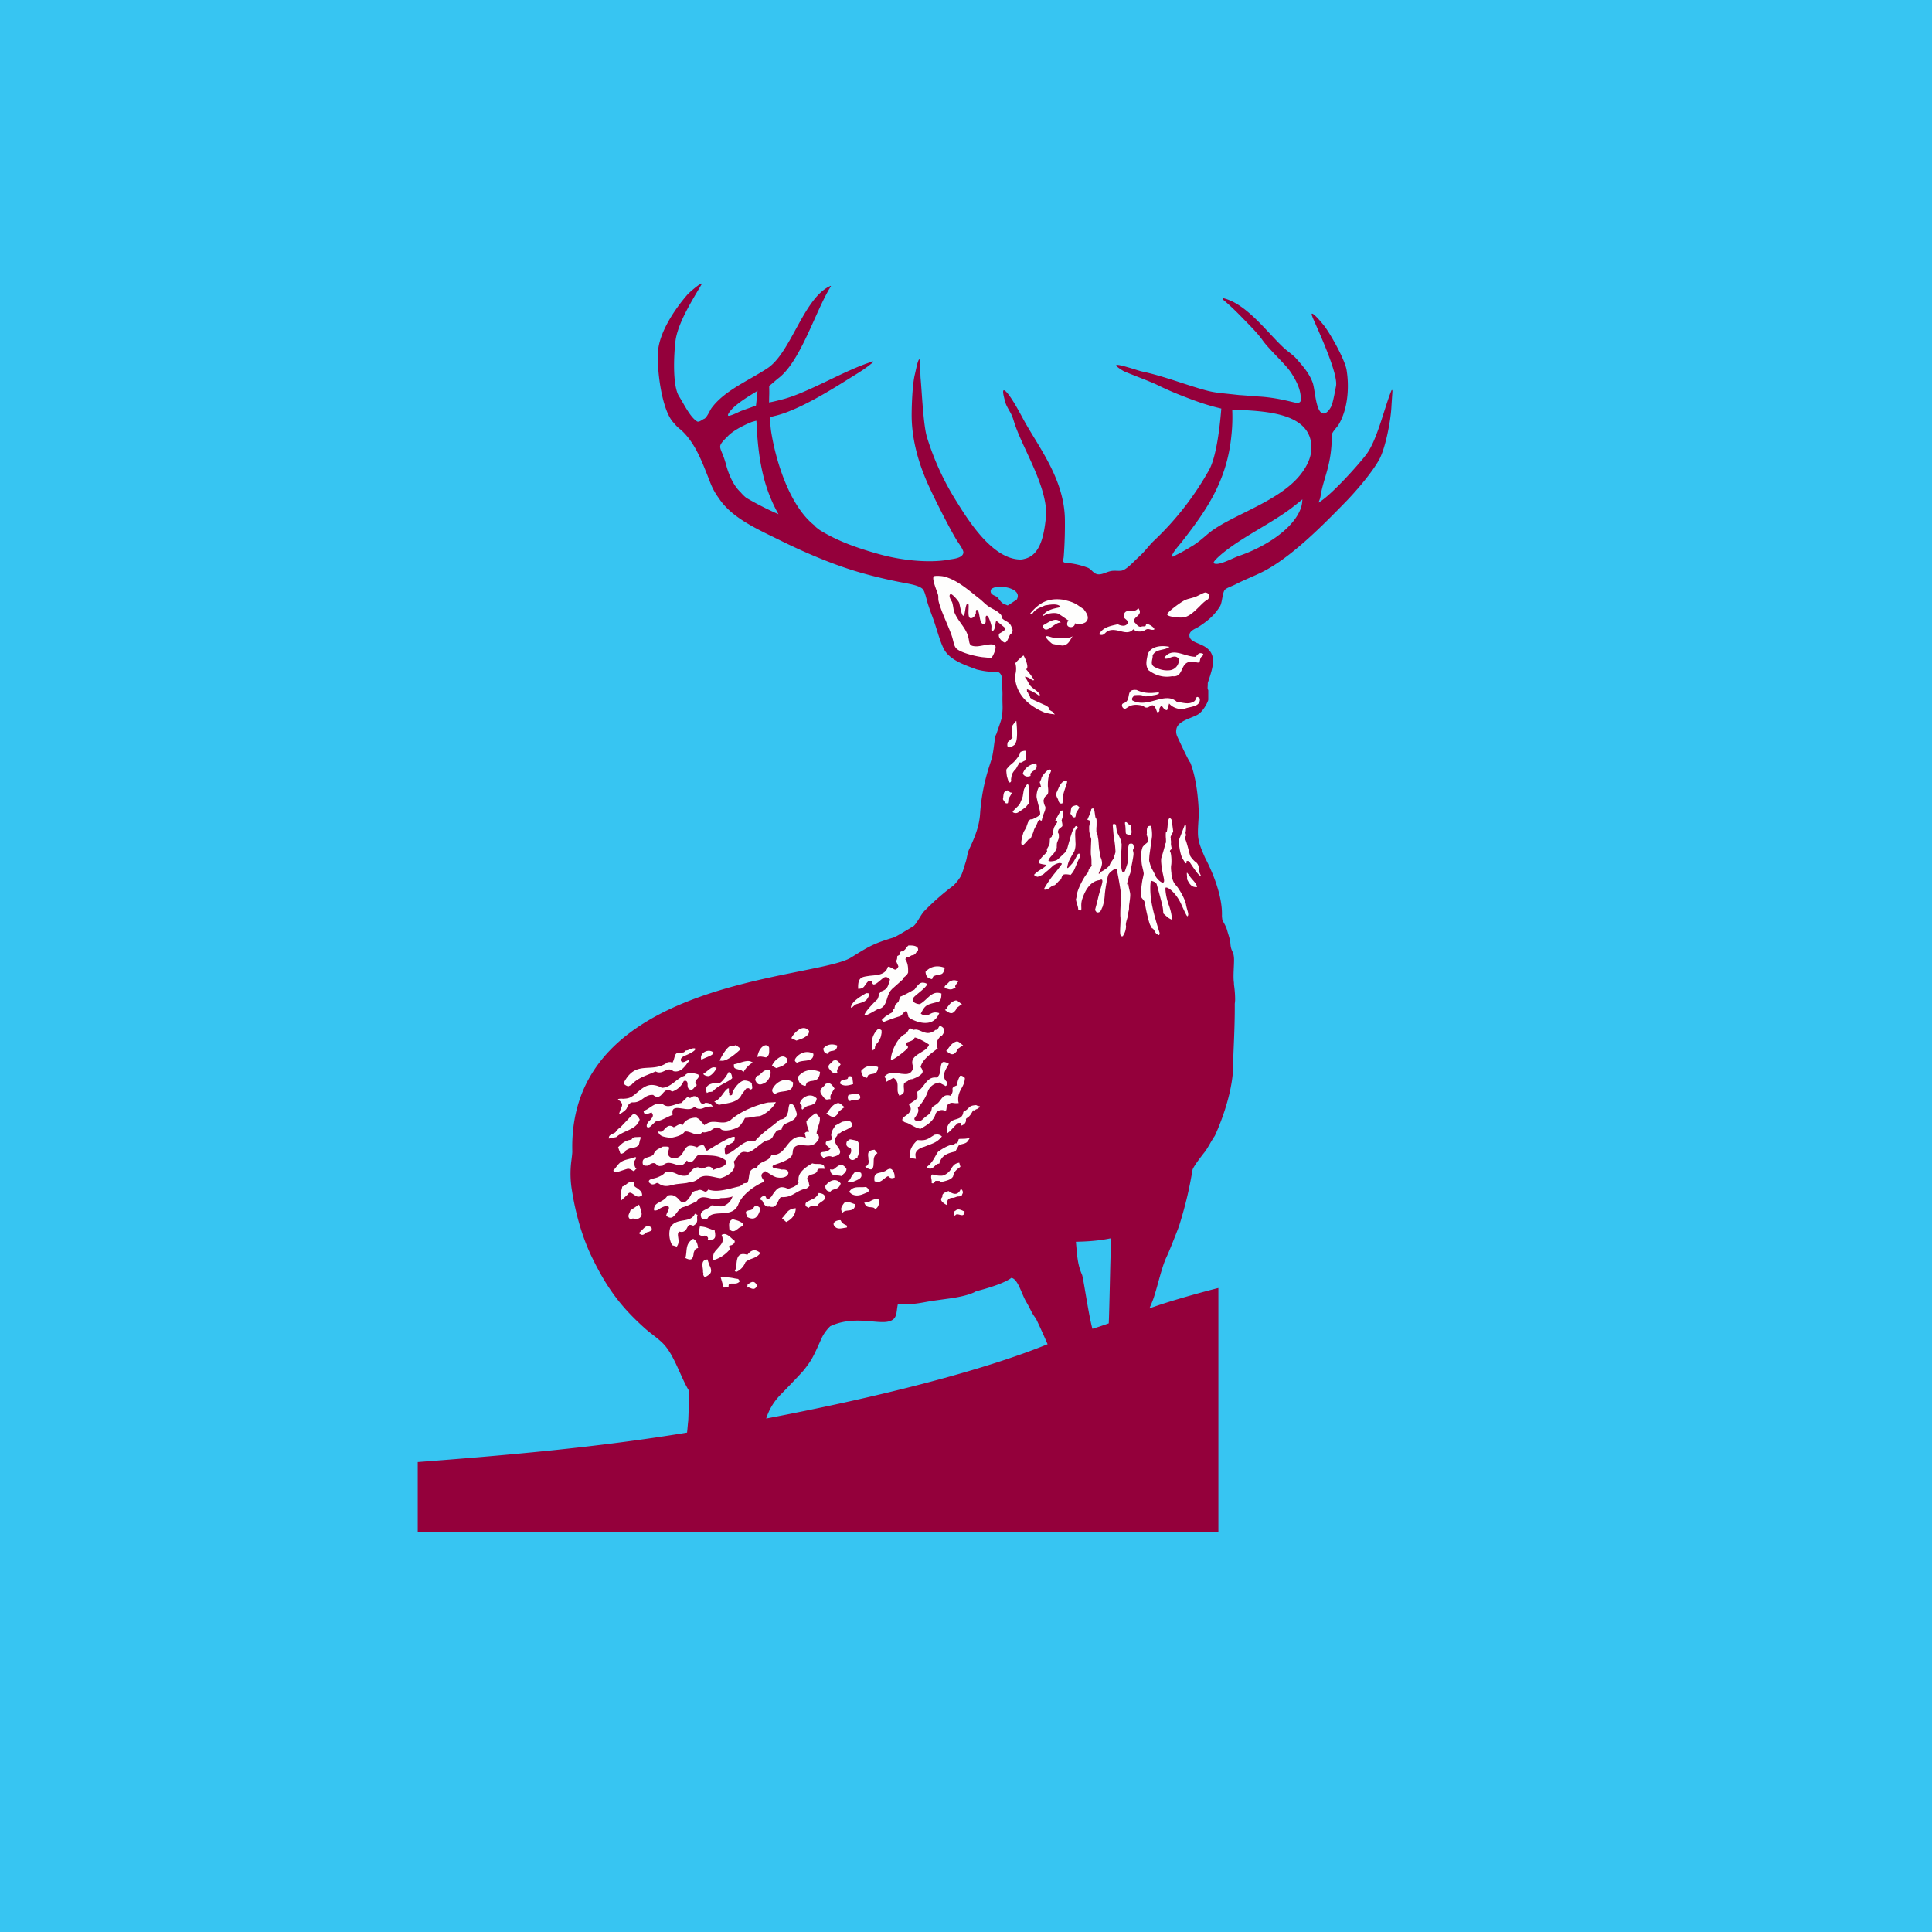 <?xml version="1.0" encoding="UTF-8"?>
<!-- generated by Finnhub -->
<svg viewBox="0 0 55.5 55.5" xmlns="http://www.w3.org/2000/svg">
<path d="M 0,0 H 55.5 V 55.5 H 0 Z" fill="rgb(55, 197, 242)"/>
<path d="M 37.7,9.102 C 37.862,9.48 38.45,10.737 38.379,11.094 C 38.352,11.232 38.289,11.593 38.239,11.681 C 38.223,11.716 38.123,11.889 38.017,11.879 C 37.797,11.861 37.781,11.203 37.711,10.999 C 37.616,10.733 37.441,10.53 37.226,10.288 C 37.16,10.214 36.999,10.095 36.922,10.031 C 36.439,9.605 35.832,8.726 35.134,8.564 C 35.131,8.562 35.126,8.561 35.121,8.57 C 35.118,8.577 35.126,8.597 35.138,8.61 C 35.163,8.635 35.328,8.759 35.663,9.103 C 35.853,9.301 36.115,9.554 36.27,9.775 C 36.454,10.037 36.913,10.448 37.072,10.682 C 37.181,10.842 37.334,11.105 37.361,11.348 C 37.379,11.507 37.379,11.555 37.286,11.575 C 37.228,11.593 36.831,11.442 36.225,11.395 C 36.171,11.395 35.662,11.35 35.606,11.35 C 34.839,11.264 34.887,11.297 34.235,11.093 C 33.799,10.955 33.267,10.766 32.793,10.669 C 32.735,10.659 32.108,10.442 32.068,10.489 C 32.04,10.519 32.251,10.649 32.295,10.669 C 32.48,10.751 33.016,10.949 33.222,11.047 C 33.482,11.175 33.716,11.277 33.949,11.367 C 34.309,11.508 34.65,11.637 35.084,11.737 C 35.044,12.257 34.942,13.125 34.734,13.499 A 8.52,8.52 0 0,1 33.142,15.54 C 33.013,15.662 32.89,15.84 32.715,15.997 C 32.566,16.134 32.37,16.357 32.228,16.391 C 32.139,16.41 32.016,16.383 31.912,16.405 C 31.769,16.435 31.656,16.515 31.532,16.497 C 31.409,16.476 31.367,16.367 31.26,16.313 A 2.26,2.26 0 0,0 30.711,16.177 C 30.577,16.162 30.522,16.177 30.545,16.056 C 30.545,16.051 30.555,16.044 30.559,15.967 C 30.589,15.571 30.594,15.201 30.591,14.921 C 30.574,13.777 29.853,12.868 29.424,12.094 C 29.319,11.904 29.098,11.474 28.925,11.277 C 28.733,11.062 28.848,11.432 28.878,11.552 C 28.914,11.689 29.035,11.844 29.075,11.959 C 29.105,12.024 29.129,12.12 29.152,12.185 C 29.379,12.86 29.959,13.772 30.045,14.588 C 30.049,14.639 30.061,14.705 30.058,14.741 C 30.005,15.275 29.927,15.947 29.422,16.056 A 0.402,0.402 0 0,1 29.317,16.073 C 28.521,16.068 27.833,14.98 27.481,14.41 A 7.69,7.69 0 0,1 26.63,12.563 C 26.523,12.22 26.48,11.219 26.445,10.857 C 26.44,10.797 26.434,10.423 26.431,10.374 C 26.431,10.353 26.423,10.325 26.408,10.325 C 26.367,10.325 26.304,10.665 26.282,10.752 C 26.209,11.04 26.189,11.67 26.189,11.927 C 26.189,12.642 26.401,13.359 26.692,13.985 C 26.866,14.365 27.248,15.121 27.462,15.483 C 27.526,15.59 27.686,15.797 27.675,15.876 C 27.652,16.06 27.302,16.056 27.19,16.089 C 26.64,16.17 25.906,16.099 25.261,15.921 C 24.639,15.748 24.061,15.546 23.547,15.226 C 23.492,15.182 23.431,15.146 23.395,15.093 C 22.71,14.553 22.298,13.323 22.15,12.383 A 4.655,4.655 0 0,1 22.117,11.985 C 22.18,11.969 22.233,11.953 22.289,11.941 C 23.012,11.758 23.986,11.129 24.529,10.791 C 24.715,10.678 24.898,10.559 25.065,10.419 C 25.085,10.402 25.091,10.393 25.085,10.386 C 25.083,10.381 25.068,10.383 25.048,10.391 C 24.263,10.636 23.216,11.283 22.484,11.471 C 22.431,11.485 22.227,11.539 22.093,11.562 C 22.093,11.491 22.097,11.352 22.098,11.32 C 22.1,11.235 22.096,11.156 22.096,11.084 C 22.179,11.028 22.263,10.94 22.379,10.851 C 23.006,10.358 23.424,8.945 23.854,8.248 C 23.859,8.242 23.873,8.218 23.868,8.214 C 23.862,8.209 23.851,8.216 23.834,8.224 C 23.079,8.58 22.721,10.134 22.047,10.578 C 21.497,10.941 20.807,11.218 20.435,11.73 C 20.393,11.79 20.299,12.013 20.223,12.034 C 20.193,12.041 20.083,12.139 20.026,12.107 C 19.825,11.986 19.644,11.601 19.506,11.384 C 19.308,11.068 19.362,10.147 19.403,9.805 C 19.467,9.278 19.903,8.597 20.158,8.162 C 20.163,8.152 20.167,8.148 20.163,8.144 C 20.16,8.14 20.153,8.145 20.143,8.149 C 20.041,8.189 19.793,8.413 19.752,8.458 C 19.397,8.863 18.94,9.538 18.903,10.098 C 18.866,10.627 19.011,11.803 19.357,12.15 C 19.417,12.225 19.481,12.289 19.557,12.345 C 19.979,12.723 20.175,13.285 20.391,13.831 C 20.459,14.011 20.533,14.151 20.651,14.314 C 21.036,14.892 21.769,15.204 22.424,15.529 C 23.046,15.836 23.775,16.154 24.474,16.375 C 24.914,16.515 25.496,16.657 26.022,16.753 C 26.222,16.792 26.398,16.829 26.498,16.913 C 26.569,16.973 26.614,17.223 26.655,17.346 C 26.705,17.505 26.765,17.659 26.808,17.779 C 26.924,18.102 26.995,18.412 27.116,18.647 C 27.286,18.96 27.69,19.095 28.062,19.233 C 28.11,19.241 28.338,19.31 28.605,19.295 C 28.775,19.289 28.798,19.492 28.789,19.589 C 28.781,19.727 28.801,19.819 28.798,19.956 C 28.791,20.311 28.821,20.312 28.776,20.616 C 28.766,20.685 28.684,20.898 28.628,21.073 C 28.616,21.1 28.6,21.127 28.595,21.152 C 28.558,21.322 28.538,21.639 28.482,21.812 C 28.432,21.992 28.21,22.545 28.154,23.387 C 28.131,23.727 28.005,24.049 27.851,24.375 C 27.778,24.529 27.791,24.613 27.735,24.785 C 27.676,24.966 27.643,25.105 27.582,25.2 A 1.376,1.376 0 0,1 27.395,25.434 A 7.18,7.18 0 0,0 26.558,26.166 C 26.446,26.277 26.328,26.558 26.223,26.616 C 26.153,26.655 25.753,26.907 25.658,26.936 C 25.061,27.114 24.922,27.213 24.446,27.508 C 23.419,28.143 16.308,28.112 16.44,33.082 C 16.44,33.138 16.425,33.253 16.41,33.373 A 2.9,2.9 0 0,0 16.432,34.213 C 16.544,34.918 16.74,35.567 17,36.107 C 17.444,37.025 17.857,37.557 18.513,38.148 C 18.679,38.298 18.87,38.421 19.033,38.58 C 19.36,38.9 19.532,39.514 19.781,39.934 C 19.808,39.962 19.771,40.808 19.771,40.817 C 19.765,40.841 19.755,40.987 19.737,41.154 C 17.136,41.584 14.444,41.814 12,42 V 44 H 35 V 37 C 34.844,37.037 33.666,37.346 33.017,37.588 A 3.669,3.669 0 0,0 33.139,37.29 C 33.277,36.872 33.364,36.42 33.516,36.097 C 33.616,35.887 33.866,35.234 33.866,35.234 C 34.086,34.533 34.177,34.074 34.256,33.614 C 34.269,33.514 34.606,33.095 34.606,33.095 C 34.706,32.965 34.786,32.789 34.897,32.629 C 34.897,32.629 35.44,31.502 35.427,30.526 C 35.421,30.346 35.477,29.539 35.471,28.838 C 35.475,28.798 35.481,28.762 35.481,28.716 A 2.966,2.966 0 0,0 35.451,28.303 C 35.447,28.276 35.448,28.247 35.446,28.221 C 35.418,28.041 35.458,27.686 35.449,27.526 C 35.437,27.314 35.363,27.337 35.347,27.119 C 35.336,26.971 35.287,26.857 35.25,26.718 C 35.222,26.616 35.164,26.525 35.116,26.434 A 1.114,1.114 0 0,1 35.102,26.314 C 35.129,25.559 34.624,24.66 34.612,24.628 C 34.372,24.078 34.399,24.058 34.439,23.384 C 34.412,22.56 34.275,22.114 34.192,21.904 C 34.158,21.885 33.902,21.337 33.819,21.158 A 0.351,0.351 0 0,1 33.797,20.93 C 33.853,20.695 34.263,20.626 34.429,20.514 C 34.535,20.444 34.653,20.263 34.702,20.132 A 0.109,0.109 0 0,0 34.71,20.091 V 19.839 C 34.71,19.819 34.696,19.805 34.693,19.787 C 34.686,19.749 34.698,19.691 34.695,19.649 C 34.695,19.635 34.695,19.623 34.698,19.612 C 34.843,19.167 34.992,18.775 34.568,18.552 C 34.394,18.459 34.158,18.42 34.168,18.244 C 34.174,18.111 34.345,18.062 34.446,17.997 C 34.715,17.822 34.898,17.659 35.05,17.411 C 35.114,17.301 35.114,17.012 35.192,16.937 C 35.245,16.884 35.394,16.838 35.494,16.786 C 35.816,16.62 36.133,16.512 36.42,16.346 C 37.198,15.903 38.037,15.052 38.635,14.439 C 38.93,14.138 39.404,13.594 39.621,13.201 C 39.795,12.884 39.95,12.108 39.971,11.689 C 39.976,11.589 40,11.255 40,11.239 C 39.999,11.223 39.998,11.205 39.99,11.205 C 39.983,11.203 39.974,11.211 39.971,11.22 C 39.764,11.723 39.566,12.639 39.243,13.064 C 39.003,13.376 38.279,14.181 37.923,14.409 L 37.875,14.439 C 37.885,14.412 37.902,14.374 37.91,14.349 A 0.563,0.563 0 0,0 37.94,14.226 C 38.022,13.718 38.259,13.359 38.259,12.499 C 38.259,12.416 38.415,12.266 38.455,12.198 C 38.729,11.734 38.761,11.103 38.683,10.628 C 38.632,10.315 38.173,9.506 38.003,9.314 C 37.988,9.295 37.723,8.973 37.685,9.013 C 37.668,9.025 37.697,9.091 37.711,9.117 Z M 20.981,11.804 C 21.154,11.59 21.553,11.356 21.71,11.259 A 0.633,0.633 0 0,0 21.762,11.223 C 21.741,11.406 21.729,11.573 21.716,11.652 C 21.629,11.685 21.477,11.737 21.321,11.794 C 21.227,11.827 21.105,11.902 20.966,11.94 C 20.859,11.967 20.936,11.861 20.981,11.804 Z M 21.438,14.301 A 1.108,1.108 0 0,1 21.271,14.135 C 21.085,13.966 20.941,13.662 20.861,13.361 C 20.706,12.775 20.546,12.893 20.907,12.531 C 20.996,12.437 21.139,12.343 21.301,12.257 C 21.402,12.207 21.543,12.135 21.638,12.11 C 21.667,12.102 21.679,12.097 21.728,12.087 C 21.733,12.15 21.74,12.241 21.742,12.347 C 21.802,13.312 21.961,14.059 22.363,14.771 A 8.678,8.678 0 0,1 21.438,14.301 Z M 28.636,17.146 C 28.594,17.111 28.421,17.082 28.465,16.944 C 28.48,16.901 28.577,16.87 28.605,16.868 C 28.891,16.814 29.363,16.951 29.208,17.223 C 29.208,17.223 28.959,17.392 28.946,17.393 C 28.946,17.393 28.831,17.346 28.807,17.332 C 28.737,17.286 28.68,17.178 28.636,17.146 Z M 22.01,40.75 C 22.084,40.52 22.21,40.276 22.449,40.038 C 22.511,39.977 23.041,39.428 23.104,39.344 C 23.311,39.074 23.347,39.016 23.59,38.469 A 1.18,1.18 0 0,1 23.85,38.099 C 24.527,37.779 25.2,38.049 25.535,37.96 C 25.785,37.894 25.741,37.703 25.791,37.473 C 25.891,37.467 25.997,37.463 26.109,37.462 C 26.349,37.46 26.604,37.394 26.829,37.363 L 27.292,37.299 C 27.877,37.216 28.034,37.096 28.034,37.096 C 28.449,36.989 28.871,36.849 29.052,36.71 C 29.242,36.734 29.344,37.17 29.48,37.398 C 29.615,37.628 29.63,37.712 29.754,37.872 C 29.766,37.887 29.927,38.231 30.094,38.615 C 28.238,39.371 25.291,40.125 22.01,40.75 Z M 31.911,35.919 C 31.895,36.08 31.873,37.525 31.851,38.016 C 31.637,38.092 31.491,38.14 31.381,38.172 C 31.267,37.752 31.122,36.709 31.083,36.619 C 30.95,36.315 30.945,36.079 30.907,35.672 C 31.247,35.666 31.592,35.64 31.899,35.574 C 31.912,35.674 31.923,35.762 31.921,35.787 C 31.921,35.812 31.914,35.893 31.911,35.919 Z M 37.353,14.639 C 37.113,15.236 36.286,15.732 35.6,15.966 C 35.409,16.03 34.996,16.268 34.87,16.18 C 34.82,16.142 35.084,15.923 35.144,15.874 C 35.74,15.396 36.52,15.036 37.114,14.584 C 37.258,14.471 37.386,14.372 37.414,14.343 C 37.408,14.403 37.407,14.51 37.354,14.639 Z M 37.345,13.651 C 36.755,14.381 35.515,14.756 34.843,15.226 C 34.67,15.345 34.53,15.504 34.282,15.664 C 34.207,15.709 33.961,15.862 33.794,15.938 C 33.777,15.945 33.694,16.015 33.674,15.98 C 33.634,15.927 33.904,15.623 33.932,15.588 C 34.615,14.712 35.239,13.857 35.372,12.532 A 4.9,4.9 0 0,0 35.398,11.77 C 35.456,11.77 35.528,11.773 35.6,11.776 C 36.439,11.815 37.552,11.896 37.665,12.726 C 37.718,13.117 37.515,13.439 37.345,13.651 Z" fill="rgb(148, 0, 59)"/>
<path d="M 29.146,21.373 C 29.266,21.308 29.196,20.728 29.196,20.711 C 29.196,20.699 29.117,20.792 29.083,20.845 C 29.048,20.899 29.081,21.136 29.081,21.143 C 29.081,21.152 29.083,21.177 29.085,21.187 C 29.088,21.194 29.081,21.203 29.071,21.207 C 29.062,21.21 29.026,21.257 28.95,21.317 C 28.95,21.317 28.86,21.607 29.156,21.388 Z M 34.468,20.067 C 34.333,19.941 34.387,20.112 34.288,20.157 C 34.148,20.237 34.023,20.197 33.803,20.157 C 33.457,19.852 32.973,20.36 32.531,20.122 C 32.491,20.062 32.555,20.015 32.589,19.971 C 32.982,19.939 32.719,20.059 33.131,19.973 C 33.131,19.973 33.311,19.953 33.295,19.903 C 33.281,19.858 32.985,19.982 32.652,19.821 C 32.3,19.782 32.532,20.121 32.275,20.202 C 32.177,20.233 32.258,20.395 32.34,20.353 C 32.421,20.311 32.509,20.194 32.84,20.277 C 33.016,20.462 33.1,20.047 33.23,20.431 C 33.257,20.509 33.307,20.423 33.307,20.423 C 33.295,20.341 33.331,20.31 33.367,20.268 C 33.409,20.315 33.441,20.398 33.526,20.4 L 33.586,20.209 C 33.672,20.319 33.834,20.376 33.993,20.375 C 34.18,20.283 34.487,20.326 34.468,20.067 Z M 32.557,18.076 C 32.642,18.161 32.81,18.157 32.899,18.098 C 32.993,18.034 33.039,18.106 33.139,18.09 C 33.241,18.073 32.94,17.86 32.919,17.95 C 32.906,18.026 32.851,17.971 32.779,18.004 C 32.681,18.018 32.637,17.902 32.569,17.859 C 32.566,17.804 32.597,17.768 32.637,17.729 L 32.675,17.696 C 32.757,17.62 32.769,17.566 32.7,17.471 C 32.625,17.564 32.562,17.543 32.459,17.543 C 32.334,17.547 32.281,17.597 32.279,17.725 C 32.316,17.791 32.425,17.823 32.394,17.902 C 32.341,18.015 32.18,17.972 32.112,17.932 C 31.902,17.982 31.685,18.012 31.571,18.223 C 31.647,18.253 31.689,18.246 31.746,18.189 L 31.796,18.143 C 31.814,18.125 31.831,18.116 31.853,18.116 C 32.107,18.026 32.369,18.288 32.557,18.076 Z M 30.252,18.316 C 30.168,18.302 30.132,18.272 30.059,18.275 C 29.977,18.278 30.202,18.483 30.227,18.492 C 30.287,18.513 30.5,18.545 30.531,18.545 C 30.709,18.523 30.744,18.364 30.814,18.275 C 30.704,18.353 30.442,18.345 30.252,18.315 Z M 30.472,17.884 C 30.336,17.694 30.097,17.896 29.948,17.972 C 30.038,18.276 30.274,17.869 30.472,17.884 Z M 32.97,18.795 C 32.942,18.958 32.892,19.098 32.99,19.251 C 33.046,19.287 33.295,19.497 33.674,19.425 C 34.067,19.476 33.838,18.898 34.372,19.027 C 34.526,19.065 34.42,18.923 34.545,18.841 C 34.545,18.841 34.597,18.789 34.539,18.773 C 34.481,18.757 34.439,18.744 34.351,18.867 C 34.03,18.873 33.671,18.563 33.437,18.908 C 33.561,18.98 33.73,18.756 33.865,18.928 A 0.297,0.297 0 0,1 33.595,19.255 A 0.696,0.696 0 0,1 33.221,19.185 C 32.996,19.107 33.127,18.951 33.111,18.825 C 33.216,18.628 33.445,18.697 33.595,18.582 C 33.369,18.532 33.062,18.558 32.969,18.795 Z M 30.096,20.372 C 30.111,20.365 30.13,20.362 30.148,20.355 A 0.343,0.343 0 0,0 30.05,20.27 L 29.67,20.098 C 29.668,20.095 29.667,20.095 29.667,20.09 A 0.364,0.364 0 0,1 29.595,20.044 A 0.328,0.328 0 0,0 29.573,19.974 C 29.563,19.954 29.549,19.939 29.536,19.919 C 29.534,19.909 29.533,19.902 29.53,19.894 C 29.526,19.893 29.521,19.893 29.519,19.891 C 29.513,19.884 29.511,19.876 29.503,19.869 L 29.5,19.8 C 29.59,19.827 29.758,19.91 29.828,19.973 L 29.878,19.97 C 29.828,19.851 29.675,19.793 29.595,19.694 C 29.54,19.624 29.513,19.536 29.452,19.468 L 29.448,19.435 A 0.51,0.51 0 0,1 29.658,19.543 L 29.709,19.54 A 1.946,1.946 0 0,0 29.481,19.232 C 29.491,19.21 29.507,19.19 29.511,19.168 C 29.521,19.084 29.451,18.904 29.401,18.828 A 1.59,1.59 0 0,0 29.165,19.053 L 29.17,19.062 C 29.2,19.172 29.195,19.299 29.156,19.414 C 29.173,20.008 29.648,20.323 30.012,20.47 C 30.082,20.487 30.152,20.505 30.222,20.513 C 30.248,20.513 30.274,20.52 30.301,20.525 C 30.281,20.499 30.263,20.477 30.243,20.449 C 30.193,20.427 30.16,20.394 30.096,20.371 Z" fill="rgb(254, 254, 253)"/>
<path d="M 31.133,17.502 L 30.991,17.405 C 30.848,17.303 30.728,17.271 30.53,17.226 C 30.097,17.169 29.846,17.325 29.595,17.621 L 29.644,17.648 C 29.745,17.486 29.851,17.468 30.02,17.392 C 30.117,17.38 30.391,17.312 30.47,17.44 C 30.3,17.477 30.023,17.517 29.952,17.708 C 30.052,17.629 30.255,17.588 30.383,17.623 C 30.465,17.663 30.554,17.73 30.644,17.792 C 30.665,17.808 30.69,17.818 30.713,17.833 C 30.698,17.839 30.676,17.848 30.671,17.857 C 30.581,18.058 30.886,18.061 30.879,17.905 A 0.355,0.355 0 0,0 31.185,17.875 C 31.325,17.753 31.201,17.593 31.143,17.517 Z M 28.789,17.764 C 28.773,17.748 28.776,17.694 28.761,17.67 C 28.66,17.545 28.529,17.507 28.405,17.425 C 28.307,17.362 28.218,17.258 28.108,17.177 C 27.814,16.945 27.483,16.648 27.102,16.558 C 27.027,16.542 26.845,16.535 26.823,16.558 C 26.761,16.636 26.93,17.011 26.946,17.084 C 26.963,17.142 26.946,17.204 26.963,17.27 C 27.029,17.55 27.243,17.981 27.334,18.244 C 27.397,18.422 27.394,18.547 27.473,18.628 C 27.588,18.744 27.978,18.845 28.218,18.878 C 28.277,18.882 28.453,18.906 28.48,18.89 C 28.518,18.875 28.634,18.615 28.59,18.552 C 28.516,18.447 28.186,18.576 28.029,18.567 C 27.797,18.557 27.871,18.455 27.799,18.244 C 27.717,18.004 27.51,17.833 27.412,17.578 C 27.386,17.507 27.385,17.406 27.352,17.3 C 27.34,17.273 27.23,17.118 27.302,17.069 C 27.342,17.039 27.52,17.245 27.552,17.311 C 27.568,17.346 27.62,17.696 27.676,17.687 C 27.736,17.675 27.724,17.295 27.814,17.345 C 27.852,17.367 27.784,17.692 27.858,17.748 C 27.903,17.782 27.988,17.733 28.018,17.654 C 28.054,17.63 28.011,17.525 28.062,17.517 C 28.165,17.53 28.11,17.981 28.282,17.917 C 28.355,17.891 28.28,17.704 28.341,17.687 C 28.401,17.67 28.477,17.952 28.481,17.981 C 28.483,18.001 28.475,18.101 28.481,18.104 C 28.599,18.186 28.582,17.86 28.623,17.839 C 28.634,17.834 28.886,18.053 28.883,18.043 C 28.893,18.119 28.704,18.189 28.699,18.211 C 28.657,18.338 28.834,18.464 28.869,18.458 C 28.951,18.448 28.988,18.232 29.037,18.211 C 29.073,18.194 29.112,18.101 29.071,18.057 C 29.026,17.857 28.895,17.867 28.789,17.764 Z M 21.755,34.648 C 21.656,34.605 21.664,34.728 21.572,34.758 L 21.515,34.769 C 21.405,34.799 21.409,34.81 21.47,34.963 C 21.675,35.07 21.773,34.965 21.837,34.75 C 21.837,34.75 21.855,34.687 21.755,34.648 Z M 21.049,35.022 C 20.945,35.07 20.939,35.148 20.947,35.245 L 20.952,35.315 C 21.015,35.373 21.061,35.385 21.125,35.35 L 21.161,35.323 L 21.195,35.302 C 21.247,35.26 21.192,35.296 21.293,35.238 C 21.395,35.181 21.346,35.136 21.233,35.082 C 21.18,35.056 21.111,35.045 21.049,35.022 Z M 22.627,34.803 L 22.589,34.851 L 22.549,34.897 A 0.876,0.876 0 0,1 22.463,34.997 L 22.586,35.105 C 22.762,35.016 22.852,34.888 22.861,34.71 L 22.845,34.711 A 0.329,0.329 0 0,0 22.627,34.803 Z M 24.878,34.096 C 24.682,34.126 24.514,34.049 24.392,34.24 L 24.464,34.301 C 24.638,34.398 24.794,34.299 24.944,34.241 C 24.967,34.169 24.944,34.147 24.878,34.096 Z M 24.185,34.659 C 24.148,34.727 24.164,34.769 24.2,34.84 L 24.235,34.81 C 24.334,34.734 24.555,34.836 24.567,34.595 C 24.461,34.564 24.386,34.506 24.263,34.545 A 0.443,0.443 0 0,0 24.185,34.659 Z M 24.149,35.053 C 24.034,35.045 23.904,35.116 23.96,35.205 C 24.044,35.345 24.192,35.274 24.322,35.265 L 24.341,35.215 C 24.3,35.19 24.285,35.187 24.244,35.164 A 0.24,0.24 0 0,1 24.149,35.054 Z M 23.518,34.273 A 0.337,0.337 0 0,1 23.311,34.46 L 23.247,34.493 C 23.167,34.533 23.137,34.547 23.14,34.605 C 23.14,34.618 23.141,34.629 23.145,34.649 L 23.19,34.676 L 23.228,34.702 A 0.126,0.126 0 0,1 23.333,34.649 H 23.401 C 23.407,34.649 23.413,34.649 23.419,34.651 L 23.476,34.643 C 23.539,34.52 23.71,34.5 23.696,34.4 A 0.191,0.191 0 0,0 23.681,34.342 C 23.663,34.296 23.566,34.275 23.518,34.272 Z M 19.262,34.98 C 19.39,34.983 19.465,34.736 19.603,34.684 C 19.753,34.643 19.887,34.57 20.02,34.506 A 0.204,0.204 0 0,1 20.209,34.394 C 20.32,34.394 20.443,34.449 20.569,34.447 C 20.613,34.447 20.657,34.437 20.711,34.417 A 1.101,1.101 0 0,0 21.001,34.385 L 21.046,34.37 L 21.025,34.416 A 0.385,0.385 0 0,1 20.844,34.614 A 0.208,0.208 0 0,1 20.707,34.656 C 20.619,34.656 20.517,34.626 20.441,34.626 C 20.353,34.749 20.119,34.751 20.132,34.912 C 20.134,34.932 20.138,34.954 20.144,34.974 C 20.164,35.016 20.202,35.031 20.252,35.031 C 20.272,35.031 20.293,35.029 20.314,35.021 C 20.459,34.703 21.007,35.027 21.202,34.618 C 21.327,34.26 21.805,34.001 21.942,33.952 C 21.948,33.947 21.948,33.942 21.948,33.934 C 21.949,33.904 21.881,33.847 21.874,33.778 A 0.098,0.098 0 0,1 21.913,33.696 L 21.979,33.644 L 21.991,33.65 C 22.105,33.71 22.195,33.787 22.305,33.82 A 0.62,0.62 0 0,0 22.424,33.832 C 22.586,33.829 22.649,33.747 22.648,33.688 C 22.645,33.641 22.604,33.596 22.499,33.596 C 22.491,33.596 22.479,33.596 22.458,33.599 C 22.397,33.578 22.315,33.575 22.248,33.555 C 22.223,33.545 22.203,33.551 22.193,33.515 C 22.191,33.496 22.2,33.491 22.216,33.475 C 22.297,33.442 22.379,33.419 22.464,33.383 C 22.925,33.203 22.681,33.083 22.839,32.943 A 0.237,0.237 0 0,1 22.994,32.895 C 23.066,32.895 23.145,32.908 23.22,32.908 C 23.31,32.904 23.396,32.886 23.466,32.798 C 23.498,32.758 23.53,32.718 23.526,32.674 A 0.122,0.122 0 0,0 23.501,32.603 C 23.487,32.593 23.476,32.58 23.464,32.566 L 23.458,32.556 V 32.547 C 23.491,32.34 23.559,32.272 23.552,32.121 C 23.549,32.071 23.474,32.053 23.45,31.976 C 23.294,32.056 23.283,32.103 23.164,32.203 C 23.174,32.334 23.198,32.363 23.236,32.485 L 23.244,32.513 L 23.216,32.511 H 23.195 C 23.159,32.515 23.156,32.515 23.117,32.552 L 23.151,32.682 L 23.114,32.673 A 0.35,0.35 0 0,0 22.985,32.653 C 22.82,32.653 22.717,32.769 22.622,32.886 C 22.509,33.032 22.417,33.178 22.191,33.18 H 22.16 C 22.128,33.259 22.089,33.294 22.01,33.334 L 21.944,33.366 C 21.864,33.4 21.777,33.443 21.75,33.539 L 21.746,33.553 H 21.732 C 21.462,33.581 21.556,33.79 21.474,33.969 L 21.468,33.979 L 21.455,33.982 C 21.425,33.984 21.395,33.99 21.371,33.993 L 21.254,34.078 C 21.062,34.118 20.808,34.203 20.577,34.208 A 0.749,0.749 0 0,1 20.344,34.172 C 20.334,34.189 20.31,34.229 20.266,34.232 A 0.065,0.065 0 0,1 20.236,34.225 L 20.186,34.203 A 0.223,0.223 0 0,0 20.106,34.18 A 0.183,0.183 0 0,0 20.03,34.203 C 19.852,34.212 19.87,34.333 19.773,34.446 C 19.715,34.509 19.673,34.541 19.629,34.541 C 19.56,34.539 19.522,34.477 19.462,34.416 C 19.393,34.357 19.341,34.331 19.275,34.331 A 0.393,0.393 0 0,0 19.176,34.346 C 19.073,34.516 18.913,34.513 18.817,34.629 C 18.817,34.631 18.782,34.702 18.787,34.745 C 18.79,34.769 18.79,34.774 18.818,34.775 A 0.304,0.304 0 0,0 18.897,34.757 A 0.66,0.66 0 0,1 19.165,34.637 L 19.175,34.635 L 19.183,34.64 C 19.204,34.656 19.217,34.677 19.217,34.698 C 19.215,34.773 19.14,34.857 19.14,34.925 C 19.19,34.966 19.23,34.98 19.262,34.98 Z M 20.57,31.112 C 20.402,31.117 20.277,31.188 20.283,31.304 A 0.246,0.246 0 0,0 20.307,31.397 L 20.359,31.37 L 20.364,31.368 A 0.35,0.35 0 0,0 20.478,31.353 C 20.61,31.181 20.975,31.059 21.034,30.969 C 21.028,30.936 21.024,30.893 21.013,30.869 L 21.011,30.866 C 20.993,30.816 20.977,30.804 20.927,30.8 C 20.902,30.86 20.734,31.114 20.642,31.123 A 0.144,0.144 0 0,1 20.599,31.112 H 20.57 Z M 20.383,30.712 C 20.316,30.762 20.278,30.803 20.203,30.848 L 20.205,30.852 C 20.225,30.894 20.315,30.915 20.353,30.912 H 20.355 C 20.446,30.904 20.576,30.724 20.586,30.675 A 0.235,0.235 0 0,0 20.508,30.66 C 20.468,30.66 20.432,30.675 20.383,30.712 Z" fill="rgb(254, 254, 253)"/>
<path d="M 18.631,33.929 C 18.641,33.952 18.644,33.96 18.641,33.964 C 18.682,34.001 18.711,34.026 18.751,34.024 C 18.772,34.024 18.801,34.017 18.833,34.001 C 18.846,33.993 18.86,33.983 18.876,33.983 C 18.896,33.983 18.911,33.993 18.93,34.003 A 0.347,0.347 0 0,0 19.14,34.07 C 19.215,34.07 19.283,34.046 19.346,34.035 C 19.413,34.012 19.551,34.007 19.726,33.983 L 19.824,33.958 A 0.373,0.373 0 0,0 20.087,33.835 A 0.378,0.378 0 0,1 20.287,33.78 C 20.428,33.78 20.561,33.831 20.694,33.844 C 20.861,33.804 21.114,33.657 21.101,33.464 A 0.333,0.333 0 0,0 21.081,33.383 L 21.076,33.369 L 21.086,33.359 C 21.126,33.317 21.161,33.255 21.2,33.207 L 21.238,33.159 C 21.276,33.117 21.318,33.09 21.372,33.089 A 0.393,0.393 0 0,1 21.467,33.103 C 21.63,33.105 21.884,32.789 22.04,32.758 C 22.181,32.73 22.193,32.663 22.236,32.58 L 22.272,32.541 C 22.305,32.469 22.369,32.455 22.45,32.451 C 22.476,32.322 22.526,32.296 22.654,32.242 C 22.795,32.174 22.852,32.149 22.894,32.008 C 22.867,31.911 22.818,31.707 22.73,31.717 C 22.713,31.717 22.695,31.724 22.68,31.727 C 22.648,31.8 22.652,31.875 22.637,31.946 C 22.597,32.076 22.549,32.151 22.402,32.163 C 22.144,32.393 21.916,32.518 21.697,32.769 L 21.687,32.778 L 21.676,32.775 A 0.67,0.67 0 0,0 21.599,32.769 C 21.325,32.769 21.107,33.093 20.863,33.16 L 20.855,33.163 L 20.848,33.159 C 20.825,33.144 20.825,33.124 20.822,33.099 C 20.825,33.093 20.822,33.085 20.82,33.079 V 33.059 A 0.45,0.45 0 0,0 20.816,32.999 C 20.836,32.943 20.872,32.901 20.926,32.887 L 20.975,32.858 C 21.076,32.818 21.103,32.778 21.109,32.674 C 21.101,32.658 21.102,32.656 21.077,32.656 C 21.016,32.653 20.826,32.738 20.321,33.051 L 20.31,33.058 L 20.3,33.051 C 20.263,33.023 20.259,32.983 20.239,32.938 A 0.128,0.128 0 0,0 20.187,32.886 C 20.124,32.907 20.068,32.916 20.034,32.952 L 20.024,32.96 L 20.013,32.955 A 0.462,0.462 0 0,0 19.843,32.912 C 19.621,32.903 19.663,33.256 19.381,33.271 A 0.32,0.32 0 0,1 19.279,33.256 C 19.218,33.228 19.194,33.183 19.191,33.141 C 19.189,33.074 19.224,33.01 19.221,32.974 C 19.22,32.952 19.212,32.937 19.11,32.937 L 19.062,32.938 C 19.024,32.94 19.026,32.947 18.985,32.968 L 18.903,33.009 A 0.28,0.28 0 0,0 18.773,33.167 C 18.668,33.269 18.448,33.226 18.461,33.4 C 18.461,33.412 18.464,33.428 18.466,33.441 C 18.484,33.479 18.513,33.487 18.564,33.487 H 18.603 C 18.643,33.465 18.706,33.414 18.773,33.412 C 18.813,33.412 18.857,33.435 18.87,33.475 L 18.94,33.497 L 19.038,33.487 A 0.22,0.22 0 0,1 19.206,33.405 C 19.323,33.405 19.436,33.475 19.536,33.475 C 19.6,33.473 19.659,33.449 19.716,33.356 L 19.728,33.338 L 19.745,33.352 C 19.78,33.377 19.808,33.383 19.831,33.383 C 19.896,33.385 19.951,33.303 19.997,33.239 A 0.163,0.163 0 0,1 20.079,33.172 C 20.334,33.215 20.625,33.144 20.86,33.346 L 20.868,33.352 V 33.366 C 20.868,33.529 20.606,33.55 20.509,33.6 L 20.494,33.607 L 20.482,33.591 C 20.443,33.528 20.402,33.513 20.358,33.513 A 0.22,0.22 0 0,0 20.275,33.533 L 20.218,33.558 C 20.192,33.563 20.17,33.568 20.151,33.568 C 20.116,33.568 20.088,33.556 20.053,33.528 C 19.863,33.561 19.877,33.648 19.739,33.766 A 0.372,0.372 0 0,1 19.652,33.776 C 19.475,33.778 19.397,33.663 19.224,33.666 C 19.187,33.666 19.147,33.672 19.11,33.676 C 19.045,33.757 18.972,33.785 18.876,33.826 L 18.864,33.829 C 18.745,33.867 18.63,33.873 18.641,33.944 Z M 18.432,34.866 C 18.429,34.796 18.382,34.68 18.358,34.605 L 18.11,34.769 C 18.079,34.884 17.992,34.94 18.126,35.046 L 18.175,35.002 C 18.199,35.001 18.224,35.022 18.24,35.031 C 18.351,35.016 18.435,34.974 18.432,34.866 Z M 18.177,34.296 L 18.228,34.33 C 18.303,34.386 18.364,34.396 18.446,34.337 C 18.446,34.259 18.412,34.217 18.348,34.167 L 18.302,34.131 C 18.213,34.078 18.189,34.051 18.214,33.958 C 18.074,33.931 18.044,33.985 17.951,34.051 A 0.314,0.314 0 0,1 17.877,34.086 C 17.843,34.243 17.796,34.321 17.85,34.481 L 18.024,34.32 C 18.074,34.243 18.107,34.251 18.177,34.296 Z M 18.037,33.574 C 18.127,33.574 18.171,33.64 18.215,33.646 C 18.248,33.599 18.282,33.571 18.282,33.577 C 18.281,33.552 18.255,33.56 18.241,33.518 C 18.221,33.461 18.208,33.425 18.208,33.385 C 18.206,33.36 18.382,33.18 18.168,33.265 C 18.144,33.275 18.012,33.308 18.012,33.308 C 17.789,33.369 17.777,33.439 17.637,33.604 L 17.634,33.607 C 17.622,33.62 17.618,33.629 17.618,33.629 C 17.618,33.633 17.628,33.649 17.668,33.666 H 17.717 C 17.74,33.666 17.757,33.665 17.774,33.656 L 17.797,33.649 S 18.027,33.572 18.037,33.574 Z M 18.145,32.73 L 18.139,32.738 L 18.123,32.74 A 0.514,0.514 0 0,0 17.84,32.876 L 17.756,32.955 C 17.776,33.009 17.782,33.032 17.8,33.075 L 17.802,33.076 C 17.817,33.135 17.822,33.17 17.918,33.116 C 17.983,33.079 17.975,33.051 17.975,33.051 S 18.085,32.973 18.181,32.973 C 18.217,32.973 18.291,32.941 18.291,32.941 C 18.335,32.894 18.345,32.926 18.361,32.851 L 18.377,32.778 C 18.38,32.751 18.429,32.66 18.385,32.66 L 18.265,32.665 C 18.215,32.665 18.171,32.682 18.145,32.73 Z M 18.376,32.158 L 18.348,32.109 C 18.298,32.034 18.256,32.004 18.195,32.002 C 18.175,32.002 17.932,32.275 17.807,32.397 H 17.802 A 0.518,0.518 0 0,0 17.683,32.522 A 0.186,0.186 0 0,1 17.633,32.555 L 17.573,32.58 C 17.498,32.624 17.493,32.645 17.487,32.707 L 17.703,32.665 C 17.929,32.46 18.283,32.462 18.376,32.158 Z M 20.908,31.268 C 20.782,31.35 20.713,31.576 20.518,31.645 L 20.648,31.74 C 20.903,31.684 21.201,31.683 21.307,31.438 L 21.437,31.268 L 21.452,31.265 C 21.456,31.265 21.47,31.262 21.485,31.262 L 21.493,31.26 C 21.526,31.26 21.523,31.27 21.533,31.288 L 21.569,31.298 C 21.621,31.273 21.609,31.256 21.609,31.228 C 21.609,31.21 21.604,31.188 21.597,31.151 V 31.113 A 0.348,0.348 0 0,0 21.389,31.039 C 21.261,31.039 21.053,31.279 21.031,31.438 L 21.028,31.454 L 21.011,31.459 A 0.108,0.108 0 0,1 20.971,31.466 C 20.926,31.466 20.974,31.406 20.945,31.392 L 20.94,31.387 L 20.938,31.267 H 20.908 V 31.268 Z M 20.15,30.446 L 20.16,30.438 C 20.287,30.364 20.491,30.321 20.497,30.236 A 0.199,0.199 0 0,0 20.36,30.186 C 20.247,30.186 20.132,30.274 20.137,30.388 C 20.137,30.403 20.14,30.418 20.144,30.431 L 20.15,30.446 Z M 17.871,31.733 A 0.178,0.178 0 0,1 17.861,31.789 C 17.826,31.878 17.786,31.97 17.785,32.012 C 17.835,31.994 17.986,31.888 18.003,31.839 L 18.028,31.785 A 0.186,0.186 0 0,1 18.158,31.667 H 18.17 L 18.21,31.668 A 0.389,0.389 0 0,0 18.41,31.602 L 18.474,31.557 C 18.554,31.499 18.629,31.454 18.726,31.453 H 18.764 L 18.769,31.459 C 18.813,31.495 18.853,31.51 18.887,31.509 C 18.919,31.509 18.951,31.495 18.987,31.463 L 19.042,31.404 C 19.088,31.352 19.128,31.312 19.189,31.312 C 19.226,31.312 19.262,31.326 19.309,31.357 A 0.567,0.567 0 0,0 19.589,31.15 L 19.644,31.053 L 19.656,31.051 C 19.665,31.047 19.673,31.047 19.682,31.047 C 19.736,31.045 19.749,31.101 19.751,31.13 V 31.18 C 19.756,31.23 19.761,31.268 19.807,31.293 C 19.825,31.299 19.84,31.302 19.854,31.302 C 19.884,31.302 19.909,31.288 19.934,31.254 C 19.973,31.21 19.978,31.204 20.02,31.17 C 20.002,31.152 19.98,31.132 19.976,31.095 C 19.976,31.065 19.992,31.033 20.023,31 C 20.062,30.967 20.07,30.942 20.069,30.908 A 0.128,0.128 0 0,0 20.063,30.87 A 0.639,0.639 0 0,0 19.834,30.824 C 19.767,30.826 19.709,30.844 19.678,30.894 L 19.673,30.902 L 19.664,30.904 C 19.444,30.967 19.291,31.232 19.024,31.25 L 19.02,31.253 L 19.01,31.25 A 0.578,0.578 0 0,0 18.723,31.167 C 18.589,31.167 18.486,31.235 18.385,31.315 L 18.265,31.416 A 0.755,0.755 0 0,1 18.137,31.507 C 18.065,31.555 17.979,31.559 17.904,31.564 C 17.879,31.564 17.855,31.56 17.834,31.562 H 17.824 C 17.774,31.564 17.756,31.575 17.755,31.578 V 31.581 C 17.74,31.598 17.855,31.626 17.871,31.733 Z M 18.051,31.206 L 18.142,31.16 C 18.332,30.948 18.593,30.893 18.82,30.783 L 18.833,30.778 L 18.845,30.784 A 0.186,0.186 0 0,0 18.955,30.807 C 19.045,30.802 19.112,30.737 19.21,30.723 C 19.252,30.717 19.298,30.733 19.342,30.77 C 19.377,30.78 19.41,30.782 19.44,30.778 C 19.555,30.766 19.627,30.69 19.71,30.588 L 19.746,30.536 C 19.766,30.513 19.793,30.498 19.788,30.456 L 19.787,30.452 C 19.757,30.452 19.683,30.503 19.627,30.512 A 0.06,0.06 0 0,1 19.579,30.496 A 0.063,0.063 0 0,1 19.557,30.452 C 19.554,30.394 19.603,30.359 19.677,30.325 C 19.821,30.27 19.993,30.173 19.973,30.128 C 19.971,30.118 19.955,30.11 19.904,30.116 C 19.849,30.124 19.778,30.172 19.709,30.177 C 19.676,30.182 19.659,30.239 19.627,30.231 L 19.579,30.248 H 19.571 A 0.176,0.176 0 0,0 19.501,30.241 C 19.365,30.245 19.394,30.386 19.327,30.508 L 19.316,30.527 L 19.299,30.52 L 19.259,30.508 H 19.256 C 19.229,30.51 19.196,30.511 19.183,30.513 C 18.718,30.855 18.277,30.423 17.923,31.097 C 17.917,31.103 17.917,31.109 17.917,31.116 C 17.917,31.144 17.987,31.194 18.051,31.206 Z M 19.998,31.499 A 0.106,0.106 0 0,0 19.948,31.49 A 0.083,0.083 0 0,0 19.892,31.506 L 19.882,31.511 L 19.876,31.515 L 19.861,31.523 C 19.848,31.531 19.839,31.538 19.816,31.541 L 19.806,31.538 A 0.079,0.079 0 0,1 19.758,31.501 L 19.568,31.687 H 19.559 C 19.454,31.699 19.327,31.771 19.201,31.776 A 0.235,0.235 0 0,1 19.041,31.719 A 0.5,0.5 0 0,0 18.932,31.706 C 18.76,31.706 18.671,31.848 18.487,31.915 C 18.499,31.983 18.512,32 18.557,32 C 18.577,32.002 18.601,31.994 18.635,31.986 L 18.717,31.956 L 18.727,31.973 A 0.138,0.138 0 0,1 18.755,32.036 C 18.755,32.085 18.726,32.118 18.692,32.161 L 18.646,32.204 C 18.602,32.252 18.576,32.295 18.578,32.346 C 18.578,32.351 18.581,32.361 18.581,32.37 A 0.094,0.094 0 0,0 18.628,32.387 C 18.659,32.387 18.701,32.347 18.742,32.304 L 18.802,32.247 A 0.08,0.08 0 0,1 18.862,32.211 C 19.048,32.177 19.145,32.088 19.323,32.028 A 0.46,0.46 0 0,1 19.317,31.97 C 19.315,31.928 19.32,31.892 19.343,31.865 C 19.367,31.84 19.405,31.831 19.451,31.829 C 19.475,31.829 19.501,31.831 19.533,31.835 L 19.651,31.851 A 0.53,0.53 0 0,0 19.766,31.861 A 0.243,0.243 0 0,0 19.936,31.805 L 19.953,31.79 L 19.971,31.807 A 0.21,0.21 0 0,0 20.107,31.853 C 20.143,31.853 20.177,31.844 20.213,31.829 A 0.556,0.556 0 0,1 20.478,31.789 C 20.432,31.716 20.382,31.684 20.262,31.68 C 20.235,31.699 20.213,31.71 20.192,31.71 C 20.128,31.705 20.115,31.65 20.092,31.61 C 20.072,31.563 20.048,31.52 19.998,31.499 Z M 24.06,33.505 C 24.032,33.522 24,33.551 23.972,33.574 C 23.919,33.608 23.903,33.599 23.844,33.59 C 23.859,33.69 23.883,33.75 23.999,33.76 C 24.067,33.771 24.112,33.766 24.183,33.788 A 0.32,0.32 0 0,1 24.271,33.691 C 24.29,33.658 24.321,33.627 24.315,33.577 C 24.237,33.459 24.161,33.433 24.06,33.505 Z M 24.482,32.327 V 32.323 C 24.455,32.213 24.43,32.205 24.329,32.203 L 24.212,32.221 C 24.189,32.221 24.026,32.323 24.002,32.327 L 23.942,32.42 A 0.383,0.383 0 0,0 23.878,32.608 C 23.881,32.634 23.888,32.659 23.904,32.688 L 23.912,32.698 L 23.905,32.717 C 23.85,32.782 23.77,32.747 23.725,32.81 A 0.206,0.206 0 0,0 23.722,32.846 C 23.724,32.882 23.742,32.903 23.784,32.938 L 23.857,32.996 L 23.837,33.016 C 23.776,33.086 23.687,33.086 23.62,33.095 C 23.572,33.112 23.569,33.125 23.569,33.138 C 23.566,33.171 23.624,33.234 23.66,33.269 A 0.302,0.302 0 0,1 23.82,33.214 C 23.85,33.214 23.883,33.218 23.913,33.236 C 24.075,33.201 24.14,33.151 24.133,33.086 C 24.133,33.054 24.117,33.015 24.08,32.962 C 24.037,32.898 23.987,32.84 23.984,32.767 C 23.98,32.722 24.001,32.674 24.049,32.627 C 24.051,32.594 24.074,32.554 24.125,32.554 L 24.198,32.499 C 24.255,32.485 24.482,32.381 24.482,32.327 Z" fill="rgb(254, 254, 253)"/>
<path d="M 20.248,32.296 L 20.238,32.326 L 20.078,32.142 C 20.049,32.138 20.02,32.105 19.992,32.106 C 19.828,32.109 19.687,32.176 19.62,32.3 L 19.61,32.32 L 19.593,32.31 A 0.191,0.191 0 0,0 19.542,32.3 C 19.482,32.3 19.431,32.349 19.363,32.379 L 19.352,32.381 L 19.342,32.375 A 0.17,0.17 0 0,0 19.242,32.341 C 19.181,32.341 19.127,32.394 19.072,32.455 C 19.036,32.495 19.008,32.511 18.975,32.511 A 0.25,0.25 0 0,1 18.899,32.498 C 18.951,32.648 19.048,32.654 19.262,32.688 C 19.396,32.665 19.593,32.618 19.665,32.513 L 19.669,32.507 L 19.679,32.505 C 19.687,32.503 19.693,32.503 19.701,32.503 C 19.819,32.503 19.936,32.591 20.041,32.589 A 0.18,0.18 0 0,0 20.17,32.532 L 20.178,32.523 H 20.188 A 0.229,0.229 0 0,0 20.235,32.53 A 0.444,0.444 0 0,0 20.414,32.476 L 20.479,32.434 A 0.287,0.287 0 0,1 20.597,32.388 C 20.643,32.387 20.687,32.412 20.733,32.455 A 0.362,0.362 0 0,0 20.867,32.475 A 0.842,0.842 0 0,0 21.196,32.383 L 21.249,32.345 C 21.307,32.275 21.356,32.205 21.396,32.124 L 21.401,32.117 L 21.411,32.113 L 21.45,32.11 C 21.533,32.109 21.688,32.069 21.775,32.065 A 0.27,0.27 0 0,0 21.828,32.06 C 22.02,32 22.244,31.778 22.286,31.66 C 22.286,31.66 22.161,31.671 22.085,31.67 C 22.01,31.672 21.372,31.83 20.985,32.178 A 0.363,0.363 0 0,1 20.772,32.245 C 20.676,32.248 20.583,32.224 20.493,32.227 A 0.34,0.34 0 0,0 20.258,32.311 Z M 24.557,32.755 L 24.482,32.74 C 24.398,32.722 24.418,32.725 24.33,32.788 A 0.173,0.173 0 0,0 24.314,32.872 C 24.316,32.916 24.341,32.948 24.428,32.986 L 24.438,32.991 L 24.444,33.001 C 24.444,33.004 24.452,33.023 24.452,33.047 A 0.165,0.165 0 0,1 24.372,33.197 C 24.4,33.299 24.439,33.322 24.49,33.322 C 24.535,33.324 24.561,33.297 24.624,33.258 C 24.653,33.234 24.62,33.218 24.651,33.201 C 24.659,33.151 24.679,33.113 24.678,33.082 C 24.672,32.938 24.721,32.784 24.557,32.755 Z M 22.306,31.402 C 22.486,31.309 22.799,31.417 22.78,31.091 C 22.548,30.931 22.298,31.081 22.199,31.268 C 22.16,31.338 22.197,31.397 22.257,31.423 L 22.306,31.403 Z M 21.915,31.132 C 22.106,31.074 22.177,30.806 22.116,30.739 C 21.962,30.736 21.951,30.752 21.847,30.85 L 21.809,30.883 C 21.759,30.916 21.765,30.876 21.718,30.94 L 21.691,31.02 L 21.718,31.072 C 21.755,31.143 21.818,31.177 21.915,31.132 Z M 21.081,30.618 C 21.084,30.708 21.149,30.7 21.275,30.74 A 0.132,0.132 0 0,1 21.356,30.8 A 0.733,0.733 0 0,1 21.624,30.523 L 21.619,30.52 A 0.241,0.241 0 0,0 21.482,30.479 C 21.356,30.483 21.206,30.553 21.082,30.574 V 30.618 Z M 21.26,30.153 V 30.137 C 21.258,30.117 21.248,30.102 21.22,30.082 L 21.18,30.052 C 21.176,30.049 21.165,30.044 21.15,30.03 C 21.143,30.029 21.135,30.029 21.13,30.026 C 21.118,30.026 21.11,30.03 21.093,30.044 L 21.07,30.054 L 21.06,30.06 L 21.049,30.055 C 21.032,30.049 21.015,30.048 21.002,30.046 C 20.899,30.042 20.714,30.361 20.673,30.469 L 20.751,30.472 C 20.9,30.47 21.156,30.254 21.26,30.153 Z M 21.898,30.356 C 21.93,30.361 21.968,30.368 22.004,30.376 C 22.091,30.332 22.099,30.256 22.096,30.172 L 22.095,30.121 C 22.106,30.067 22.029,30.007 21.971,30.031 C 21.877,30.06 21.816,30.163 21.787,30.243 L 21.764,30.316 L 21.751,30.364 C 21.809,30.352 21.834,30.346 21.898,30.356 Z M 24.952,33.4 C 24.941,33.47 24.895,33.498 24.851,33.516 C 24.904,33.553 24.961,33.584 24.999,33.591 C 25.05,33.595 25.071,33.586 25.091,33.492 A 0.4,0.4 0 0,0 25.093,33.456 C 25.1,33.4 25.096,33.342 25.102,33.289 A 0.222,0.222 0 0,1 25.206,33.127 L 25.124,33.028 C 24.99,33.043 24.951,33.075 24.94,33.142 A 0.338,0.338 0 0,0 24.944,33.246 L 24.947,33.316 C 24.954,33.34 24.958,33.362 24.954,33.382 L 24.951,33.395 C 24.953,33.397 24.951,33.4 24.951,33.4 Z M 24.521,33.715 L 24.493,33.745 L 24.462,33.795 C 24.424,33.863 24.421,33.907 24.35,33.922 C 24.371,33.956 24.382,33.958 24.435,33.96 H 24.452 L 24.482,33.958 C 24.61,33.903 24.758,33.861 24.747,33.754 A 0.151,0.151 0 0,0 24.734,33.694 A 0.223,0.223 0 0,0 24.638,33.665 C 24.594,33.666 24.559,33.656 24.521,33.715 Z M 22.497,30.606 C 22.566,30.561 22.626,30.517 22.621,30.426 C 22.545,30.326 22.447,30.33 22.357,30.398 A 0.517,0.517 0 0,0 22.174,30.616 L 22.301,30.683 C 22.369,30.658 22.43,30.645 22.497,30.606 Z M 22.922,30.934 C 22.934,31.067 22.974,31.169 23.142,31.194 C 23.182,31.076 23.167,31.101 23.282,31.056 L 23.359,31.046 A 0.47,0.47 0 0,0 23.469,31.006 C 23.527,30.963 23.556,30.857 23.556,30.791 C 23.317,30.692 23.083,30.733 22.922,30.934 Z M 23.049,31.875 L 23.126,31.813 C 23.212,31.724 23.434,31.793 23.462,31.555 C 23.282,31.367 23.025,31.522 22.975,31.69 C 23.084,31.775 22.989,31.823 23.049,31.875 Z M 24.15,33.997 C 24.004,33.804 23.784,33.942 23.707,34.074 C 23.715,34.167 23.744,34.226 23.855,34.231 C 23.926,34.131 24.092,34.202 24.151,33.997 Z M 23.692,33.577 V 33.575 C 23.692,33.564 23.681,33.535 23.67,33.492 C 23.597,33.4 23.455,33.462 23.336,33.419 C 23.277,33.455 22.923,33.633 22.939,33.878 C 22.942,33.92 22.907,33.92 22.935,33.96 L 22.942,33.975 L 22.934,33.985 C 22.863,34.089 22.749,34.115 22.642,34.153 H 22.633 L 22.625,34.148 A 0.371,0.371 0 0,0 22.465,34.104 C 22.35,34.104 22.281,34.198 22.217,34.285 L 22.187,34.33 L 22.163,34.371 C 22.118,34.419 22.091,34.442 22.056,34.442 C 21.993,34.437 22.026,34.39 21.961,34.342 C 21.935,34.352 21.837,34.393 21.842,34.449 V 34.459 L 21.9,34.493 C 21.92,34.539 21.969,34.666 22.062,34.661 C 22.07,34.662 22.082,34.661 22.102,34.659 C 22.132,34.669 22.159,34.671 22.181,34.671 C 22.321,34.675 22.331,34.499 22.425,34.393 L 22.434,34.386 L 22.442,34.389 H 22.499 C 22.789,34.386 22.869,34.196 23.177,34.139 L 23.255,34.069 C 23.228,33.976 23.242,33.936 23.189,33.877 L 23.185,33.869 L 23.187,33.861 C 23.205,33.747 23.333,33.744 23.395,33.714 H 23.398 A 0.176,0.176 0 0,0 23.475,33.653 C 23.475,33.605 23.502,33.574 23.541,33.574 H 23.561 L 23.611,33.573 L 23.681,33.576 H 23.692 M 24.468,28.952 S 24.47,28.952 24.471,28.95 A 0.496,0.496 0 0,1 24.596,28.847 L 24.604,28.845 C 24.626,28.84 24.647,28.831 24.675,28.823 C 24.839,28.778 24.915,28.743 24.97,28.573 C 24.944,28.529 24.95,28.529 24.943,28.532 L 24.935,28.533 C 24.929,28.533 24.926,28.53 24.925,28.532 C 24.912,28.53 24.898,28.53 24.881,28.53 C 24.718,28.627 24.475,28.764 24.443,28.932 C 24.443,28.939 24.45,28.94 24.45,28.941 C 24.46,28.947 24.467,28.955 24.468,28.952 Z M 25.256,29.883 C 25.309,29.789 25.307,29.769 25.326,29.666 L 25.323,29.596 C 25.288,29.57 25.257,29.558 25.239,29.558 C 25.228,29.558 25.224,29.558 25.217,29.566 A 0.567,0.567 0 0,0 25.042,30 C 25.046,30.113 25.045,30.088 25.075,30.177 L 25.132,30.119 C 25.141,29.974 25.192,30.009 25.256,29.883 Z M 24.071,31.99 C 24.097,31.956 24.077,31.933 24.136,31.899 C 24.189,31.866 24.208,31.829 24.268,31.809 C 24.248,31.794 24.231,31.779 24.209,31.764 L 24.171,31.729 C 24.137,31.706 24.111,31.686 24.071,31.686 C 23.964,31.714 23.905,31.773 23.841,31.858 C 23.801,31.905 23.803,31.914 23.795,31.933 C 23.783,31.951 23.77,31.963 23.737,31.98 C 23.816,32.043 23.883,32.085 23.935,32.085 C 23.975,32.085 24.015,32.063 24.071,31.99 Z M 23.581,31.416 L 23.62,31.469 C 23.636,31.489 23.652,31.512 23.672,31.536 C 23.758,31.623 23.756,31.57 23.865,31.576 C 23.865,31.576 23.833,31.506 23.877,31.43 C 23.913,31.37 23.934,31.32 23.975,31.268 L 23.944,31.228 C 23.875,31.126 23.819,31.089 23.714,31.14 C 23.662,31.243 23.524,31.263 23.581,31.416 Z M 22.85,30.41 C 22.813,30.466 22.845,30.505 22.896,30.528 L 22.942,30.508 C 23.102,30.44 23.379,30.517 23.366,30.271 C 23.162,30.151 22.936,30.27 22.849,30.41 Z M 23.098,29.807 C 23.179,29.759 23.245,29.713 23.242,29.614 C 23.154,29.507 23.044,29.512 22.942,29.584 A 0.617,0.617 0 0,0 22.733,29.822 L 22.879,29.892 C 22.956,29.863 23.022,29.848 23.099,29.807 Z M 23.79,30.276 C 23.815,30.204 23.803,30.22 23.878,30.192 L 23.927,30.186 C 23.942,30.182 23.983,30.172 23.994,30.162 C 24.032,30.137 24.051,30.075 24.051,30.034 C 23.901,29.974 23.754,29.999 23.651,30.119 C 23.658,30.199 23.683,30.261 23.789,30.276 Z M 25.159,30.818 C 25.203,30.785 25.224,30.705 25.225,30.654 C 25.042,30.579 24.863,30.611 24.739,30.762 C 24.749,30.865 24.78,30.942 24.909,30.963 C 24.94,30.871 24.926,30.892 25.015,30.858 L 25.075,30.848 A 0.243,0.243 0 0,0 25.159,30.818 Z M 23.928,30.476 C 23.883,30.554 23.764,30.574 23.811,30.692 L 23.845,30.734 C 23.859,30.75 23.872,30.767 23.891,30.784 C 23.964,30.853 23.964,30.812 24.057,30.816 C 24.057,30.816 24.028,30.759 24.065,30.705 C 24.097,30.655 24.115,30.617 24.15,30.576 L 24.124,30.545 C 24.065,30.465 24.018,30.434 23.928,30.475 Z M 24.509,31.14 L 24.489,30.988 C 24.494,30.906 24.41,30.908 24.364,30.925 C 24.364,30.99 24.351,31 24.277,31.01 L 24.237,31.018 C 24.223,31.023 24.207,31.023 24.191,31.03 C 24.152,31.052 24.136,31.08 24.129,31.123 C 24.237,31.22 24.394,31.18 24.509,31.14 Z M 24.4,31.626 L 24.439,31.623 C 24.485,31.57 24.778,31.649 24.699,31.468 C 24.621,31.369 24.495,31.441 24.384,31.45 C 24.338,31.49 24.349,31.586 24.4,31.626 Z M 26.309,28.371 C 26.284,28.409 26.269,28.441 26.225,28.447 C 25.963,28.597 25.854,28.634 25.854,28.634 C 25.855,28.654 25.816,28.757 25.811,28.777 L 25.728,28.853 A 0.297,0.297 0 0,0 25.696,28.977 C 25.697,28.999 25.654,28.975 25.664,29.007 V 29.015 C 25.658,29.092 25.573,29.104 25.54,29.135 L 25.442,29.194 C 25.376,29.25 25.326,29.304 25.326,29.304 L 25.388,29.356 S 25.646,29.252 25.837,29.196 C 25.903,29.188 25.93,29.096 26.013,29.049 L 26.021,29.044 H 26.031 C 26.062,29.06 26.053,29.07 26.059,29.079 L 26.072,29.113 L 26.087,29.173 L 26.091,29.182 L 26.088,29.188 C 26.096,29.263 26.373,29.364 26.448,29.371 A 0.638,0.638 0 0,0 26.59,29.385 C 26.778,29.383 26.904,29.288 26.982,29.104 A 0.348,0.348 0 0,0 26.866,29.084 A 0.261,0.261 0 0,0 26.748,29.114 C 26.693,29.139 26.653,29.171 26.593,29.171 A 0.216,0.216 0 0,1 26.476,29.134 L 26.451,29.122 L 26.463,29.097 C 26.579,28.865 26.633,28.86 26.898,28.792 C 27.038,28.776 27.041,28.664 27.044,28.54 A 0.366,0.366 0 0,0 26.928,28.519 C 26.73,28.519 26.625,28.729 26.434,28.839 A 0.076,0.076 0 0,1 26.404,28.845 C 26.348,28.84 26.234,28.813 26.217,28.723 C 26.217,28.713 26.217,28.705 26.22,28.698 C 26.24,28.637 26.34,28.57 26.438,28.484 C 26.538,28.404 26.631,28.309 26.627,28.281 V 28.276 C 26.627,28.266 26.618,28.256 26.599,28.246 C 26.582,28.24 26.562,28.236 26.559,28.234 A 0.381,0.381 0 0,0 26.5,28.228 C 26.442,28.228 26.401,28.265 26.355,28.316 L 26.309,28.371 Z" fill="rgb(254, 254, 253)"/>
<path d="M 24.928,28.177 L 24.944,28.187 H 25.026 C 25.036,28.187 25.026,28.187 25.046,28.183 C 25.074,28.187 25.033,28.241 25.082,28.273 C 25.087,28.279 25.094,28.282 25.104,28.279 C 25.161,28.285 25.277,28.166 25.377,28.091 A 0.127,0.127 0 0,1 25.443,28.067 C 25.503,28.067 25.533,28.113 25.55,28.124 L 25.567,28.136 L 25.561,28.157 C 25.511,28.315 25.505,28.417 25.314,28.48 L 25.249,28.549 C 25.248,28.584 25.238,28.645 25.204,28.709 C 25.204,28.709 25.14,28.762 25.036,28.877 C 24.932,28.985 24.828,29.122 24.836,29.158 L 24.838,29.165 H 24.846 C 24.906,29.17 25.066,29.072 25.204,28.995 L 25.208,28.99 H 25.214 C 25.511,28.944 25.437,28.609 25.608,28.431 L 25.624,28.412 L 25.927,28.142 A 0.11,0.11 0 0,1 25.961,28.082 C 26.008,28.041 26.054,28.014 26.084,27.946 A 0.052,0.052 0 0,0 26.087,27.92 C 26.087,27.848 26.096,27.701 26.014,27.567 L 26.008,27.56 L 26.011,27.548 C 26.024,27.505 26.065,27.493 26.101,27.493 L 26.191,27.443 A 0.138,0.138 0 0,0 26.314,27.37 C 26.354,27.32 26.378,27.312 26.374,27.273 C 26.371,27.215 26.33,27.167 26.178,27.16 H 26.096 A 0.258,0.258 0 0,1 26.052,27.2 A 0.333,0.333 0 0,1 25.937,27.326 L 25.931,27.33 H 25.923 C 25.916,27.33 25.907,27.328 25.902,27.33 C 25.843,27.33 25.862,27.42 25.838,27.43 C 25.776,27.47 25.776,27.453 25.773,27.493 C 25.776,27.56 25.748,27.599 25.741,27.605 L 25.808,27.76 C 25.796,27.792 25.773,27.84 25.718,27.854 C 25.68,27.855 25.516,27.73 25.502,27.784 C 25.426,28.019 25.175,28.008 24.968,28.033 C 24.76,28.067 24.638,28.063 24.652,28.402 V 28.405 H 24.656 C 24.838,28.402 24.819,28.312 24.938,28.192 Z M 25.612,33.59 C 25.551,33.543 25.453,33.627 25.453,33.627 C 25.27,33.733 25.085,33.633 25.122,33.93 C 25.298,34.016 25.377,33.847 25.511,33.787 L 25.552,33.821 C 25.606,33.858 25.647,33.847 25.704,33.826 L 25.694,33.735 S 25.675,33.633 25.612,33.59 Z M 24.874,34.544 L 24.827,34.547 C 24.865,34.637 24.896,34.675 25.007,34.679 C 25.085,34.689 25.098,34.682 25.144,34.733 L 25.172,34.714 C 25.248,34.656 25.262,34.542 25.255,34.464 C 25.085,34.4 25.018,34.538 24.875,34.544 Z M 19.74,35.268 C 19.787,35.181 19.805,35.168 19.915,35.211 C 20.093,35.115 19.995,35.011 20.038,34.901 L 19.962,34.866 C 19.836,35.16 19.431,34.958 19.255,35.261 A 0.677,0.677 0 0,0 19.309,35.771 L 19.44,35.811 C 19.567,35.652 19.41,35.468 19.51,35.378 C 19.653,35.422 19.708,35.331 19.74,35.268 Z M 18.478,35.3 L 18.442,35.334 C 18.416,35.368 18.385,35.392 18.35,35.424 C 18.416,35.474 18.459,35.495 18.52,35.443 C 18.548,35.423 18.58,35.391 18.621,35.393 C 18.689,35.361 18.745,35.359 18.713,35.26 C 18.606,35.189 18.543,35.23 18.478,35.3 Z M 20.197,35.501 L 20.247,35.494 L 20.297,35.511 C 20.359,35.556 20.339,35.584 20.329,35.614 L 20.481,35.606 C 20.54,35.574 20.551,35.526 20.546,35.473 L 20.543,35.415 L 20.533,35.378 L 20.536,35.35 A 1.33,1.33 0 0,1 20.421,35.31 L 20.338,35.28 A 0.636,0.636 0 0,0 20.105,35.233 L 20.069,35.435 C 20.095,35.487 20.137,35.505 20.197,35.501 Z M 19.912,35.587 C 19.674,35.735 19.748,35.915 19.69,36.139 C 19.835,36.212 19.895,36.192 19.92,36.049 L 19.93,35.98 C 19.935,35.963 19.943,35.948 19.95,35.93 C 19.975,35.875 20.006,35.865 20.055,35.85 C 20.037,35.748 20.023,35.645 19.912,35.587 Z M 30.809,23.457 C 30.819,23.467 30.822,23.471 30.831,23.477 A 0.085,0.085 0 0,0 30.851,23.48 H 30.867 V 23.479 H 30.874 C 30.901,23.471 30.886,23.471 30.891,23.466 C 30.893,23.462 30.893,23.457 30.901,23.439 C 30.901,23.422 30.904,23.4 30.907,23.379 C 30.913,23.335 31.003,23.226 31.003,23.194 C 31.003,23.19 31.008,23.19 30.995,23.179 A 0.272,0.272 0 0,0 30.932,23.131 A 0.353,0.353 0 0,0 30.798,23.174 C 30.761,23.204 30.76,23.33 30.758,23.331 V 23.335 L 30.749,23.36 V 23.364 C 30.752,23.388 30.788,23.42 30.79,23.428 C 30.798,23.439 30.803,23.453 30.809,23.458 Z M 28.946,22.706 C 28.906,22.708 28.886,22.727 28.856,22.752 C 28.823,22.784 28.819,22.918 28.818,22.92 L 28.811,22.95 V 22.952 C 28.813,22.979 28.85,23.012 28.851,23.021 C 28.856,23.034 28.866,23.046 28.869,23.051 L 28.893,23.075 C 28.907,23.078 28.907,23.078 28.915,23.078 H 28.935 C 28.964,23.068 28.949,23.065 28.955,23.064 L 28.961,23.034 C 28.964,23.016 28.965,22.992 28.968,22.966 C 28.976,22.922 29.064,22.806 29.064,22.772 C 29.064,22.769 29.018,22.768 29.009,22.755 C 29.005,22.752 28.957,22.706 28.947,22.706 Z M 32.328,23.734 C 32.336,23.783 32.334,23.906 32.343,23.938 C 32.345,23.942 32.343,23.942 32.353,23.954 A 0.651,0.651 0 0,0 32.453,23.994 C 32.479,23.984 32.488,23.963 32.501,23.936 C 32.518,23.895 32.488,23.761 32.488,23.761 V 23.758 L 32.486,23.728 V 23.724 C 32.479,23.699 32.4,23.67 32.396,23.662 A 0.153,0.153 0 0,0 32.377,23.633 A 0.09,0.09 0 0,0 32.356,23.619 L 32.342,23.617 L 32.338,23.619 H 32.331 L 32.327,23.621 C 32.309,23.633 32.319,23.631 32.317,23.636 V 23.668 C 32.322,23.686 32.327,23.71 32.328,23.734 Z M 30.418,23.038 C 30.426,23.052 30.438,23.064 30.448,23.073 C 30.461,23.082 30.467,23.078 30.472,23.082 H 30.503 C 30.523,23.074 30.518,23.072 30.523,23.071 C 30.525,23.063 30.523,23.064 30.523,23.063 C 30.526,23.052 30.523,22.968 30.537,22.865 C 30.561,22.722 30.653,22.515 30.655,22.453 C 30.653,22.449 30.655,22.445 30.648,22.437 A 0.035,0.035 0 0,0 30.615,22.425 C 30.585,22.425 30.568,22.436 30.547,22.451 A 0.232,0.232 0 0,0 30.485,22.506 A 0.631,0.631 0 0,0 30.401,22.658 C 30.388,22.687 30.378,22.711 30.367,22.731 C 30.364,22.743 30.361,22.749 30.358,22.755 C 30.355,22.757 30.355,22.759 30.355,22.762 C 30.355,22.762 30.355,22.764 30.353,22.764 H 30.351 A 0.518,0.518 0 0,1 30.342,22.826 V 22.832 C 30.342,22.876 30.392,22.952 30.396,22.972 C 30.403,22.998 30.414,23.025 30.418,23.038 Z M 29.507,23.135 A 0.593,0.593 0 0,0 29.552,23.081 C 29.555,23.075 29.562,23.001 29.568,22.915 C 29.572,22.833 29.546,22.587 29.547,22.568 C 29.547,22.55 29.53,22.516 29.502,22.538 C 29.472,22.558 29.422,22.665 29.417,22.673 C 29.415,22.683 29.405,22.724 29.401,22.749 L 29.379,22.881 C 29.374,22.901 29.331,23.016 29.297,23.088 C 29.262,23.158 29.073,23.304 29.094,23.328 C 29.112,23.354 29.186,23.368 29.228,23.348 C 29.274,23.328 29.441,23.205 29.462,23.188 A 0.275,0.275 0 0,0 29.507,23.135 Z M 29.172,22.1 C 29.202,22.07 29.227,21.997 29.249,21.977 C 29.254,21.967 29.265,21.913 29.269,21.909 C 29.273,21.907 29.274,21.906 29.274,21.902 C 29.284,21.906 29.296,21.906 29.309,21.906 H 29.329 C 29.356,21.902 29.399,21.868 29.425,21.859 C 29.471,21.845 29.475,21.802 29.475,21.769 C 29.472,21.748 29.475,21.689 29.475,21.642 C 29.475,21.627 29.451,21.639 29.465,21.604 C 29.503,21.524 29.315,21.6 29.315,21.6 C 29.29,21.678 29.27,21.721 29.162,21.85 C 29.105,21.917 29.014,21.978 28.975,22.023 A 0.635,0.635 0 0,1 28.925,22.081 C 28.915,22.098 28.91,22.104 28.909,22.121 C 28.906,22.126 28.907,22.135 28.909,22.141 C 28.909,22.181 28.917,22.237 28.923,22.285 C 28.928,22.315 28.943,22.36 28.955,22.397 C 28.959,22.414 28.965,22.43 28.97,22.446 C 28.976,22.451 28.977,22.458 28.98,22.459 C 28.981,22.462 28.983,22.467 28.986,22.468 C 28.988,22.47 28.993,22.478 29.012,22.478 C 29.015,22.478 29.017,22.475 29.02,22.475 L 29.028,22.47 C 29.047,22.454 29.047,22.437 29.047,22.414 V 22.404 C 29.047,22.403 29.044,22.403 29.044,22.401 C 29.043,22.369 29.051,22.345 29.064,22.261 A 0.466,0.466 0 0,1 29.172,22.1 Z M 29.793,23.656 A 0.406,0.406 0 0,1 29.849,23.551 C 29.851,23.54 29.873,23.549 29.891,23.566 C 29.909,23.584 29.931,23.576 29.931,23.545 A 1.75,1.75 0 0,1 29.985,23.368 C 30.001,23.33 30.053,23.216 30.023,23.164 A 0.425,0.425 0 0,1 29.977,22.998 C 29.981,22.971 30.014,22.895 30.014,22.893 C 30.014,22.89 30.019,22.887 30.023,22.885 C 30.023,22.885 30.055,22.859 30.088,22.825 C 30.124,22.796 30.112,22.651 30.102,22.597 A 1.323,1.323 0 0,1 30.122,22.315 C 30.13,22.273 30.202,22.159 30.192,22.13 C 30.182,22.101 30.145,22.098 30.102,22.125 C 30.059,22.149 29.93,22.291 29.917,22.351 C 29.906,22.411 29.861,22.471 29.869,22.476 C 29.874,22.476 29.899,22.592 29.906,22.596 C 29.914,22.604 29.914,22.616 29.906,22.623 C 29.9,22.632 29.865,22.585 29.83,22.635 A 0.606,0.606 0 0,0 29.776,22.884 C 29.779,22.923 29.816,23.069 29.826,23.11 C 29.836,23.15 29.891,23.336 29.878,23.392 C 29.861,23.45 29.652,23.535 29.647,23.539 H 29.637 C 29.634,23.539 29.629,23.535 29.624,23.535 A 0.316,0.316 0 0,0 29.591,23.542 A 0.315,0.315 0 0,0 29.528,23.63 C 29.52,23.655 29.491,23.73 29.484,23.759 C 29.474,23.785 29.422,23.873 29.406,23.894 C 29.406,23.894 29.254,24.358 29.406,24.262 C 29.448,24.232 29.547,24.11 29.551,24.108 L 29.56,24.106 H 29.564 L 29.594,24.099 C 29.609,24.094 29.632,24.03 29.642,24.004 A 0.978,0.978 0 0,0 29.704,23.836 C 29.716,23.802 29.783,23.685 29.793,23.656 Z M 30.45,25.282 C 30.498,25.259 30.485,25.202 30.526,25.146 C 30.563,25.088 30.751,25.131 30.753,25.136 C 30.753,25.136 30.818,25.066 30.846,25.011 C 30.878,24.957 30.948,24.761 30.99,24.683 C 31.034,24.602 31.04,24.553 31.03,24.543 C 31.008,24.51 30.971,24.523 30.956,24.545 C 30.941,24.57 30.849,24.753 30.82,24.783 C 30.798,24.813 30.704,24.911 30.687,24.928 C 30.666,24.945 30.655,24.936 30.659,24.911 A 0.906,0.906 0 0,1 30.703,24.744 C 30.733,24.679 30.826,24.51 30.857,24.466 A 0.59,0.59 0 0,0 30.897,24.244 C 30.896,24.212 30.883,23.957 30.887,23.938 C 30.892,23.917 30.887,23.844 30.904,23.836 C 30.916,23.828 30.94,23.795 30.94,23.795 S 30.956,23.779 30.958,23.779 C 30.958,23.779 30.962,23.778 30.962,23.776 L 30.952,23.753 C 30.945,23.743 30.918,23.72 30.896,23.735 A 0.73,0.73 0 0,0 30.8,23.894 C 30.786,23.939 30.745,24.061 30.733,24.113 C 30.717,24.161 30.676,24.313 30.665,24.352 A 0.635,0.635 0 0,1 30.615,24.471 C 30.615,24.474 30.612,24.474 30.611,24.474 C 30.605,24.478 30.575,24.51 30.541,24.541 C 30.506,24.579 30.407,24.667 30.373,24.697 C 30.336,24.731 30.202,24.744 30.187,24.744 A 0.254,0.254 0 0,1 30.124,24.732 C 30.105,24.732 30.136,24.656 30.216,24.576 A 0.533,0.533 0 0,0 30.358,24.349 C 30.355,24.334 30.359,24.27 30.361,24.233 C 30.365,24.201 30.412,24.093 30.417,24.076 A 1.03,1.03 0 0,0 30.417,23.976 C 30.417,23.958 30.393,23.917 30.39,23.916 C 30.39,23.909 30.386,23.904 30.387,23.898 C 30.387,23.898 30.397,23.87 30.405,23.839 C 30.417,23.81 30.499,23.759 30.515,23.734 C 30.53,23.706 30.505,23.609 30.505,23.607 A 0.058,0.058 0 0,0 30.497,23.585 C 30.495,23.582 30.495,23.571 30.497,23.57 C 30.498,23.565 30.509,23.522 30.526,23.472 C 30.538,23.426 30.549,23.299 30.549,23.294 C 30.549,23.288 30.487,23.262 30.449,23.326 C 30.415,23.389 30.309,23.571 30.315,23.576 C 30.329,23.579 30.358,23.597 30.367,23.6 C 30.375,23.607 30.367,23.63 30.352,23.651 A 1.094,1.094 0 0,0 30.281,23.767 A 0.79,0.79 0 0,0 30.244,23.946 V 23.978 C 30.244,23.99 30.234,23.997 30.226,23.997 C 30.215,23.997 30.226,24.042 30.186,24.057 C 30.146,24.071 30.163,24.199 30.148,24.244 C 30.136,24.294 30.073,24.386 30.073,24.401 C 30.073,24.417 30.078,24.451 30.079,24.456 A 0.025,0.025 0 0,1 30.073,24.478 L 29.93,24.624 S 29.813,24.758 29.85,24.794 C 29.886,24.825 30.037,24.839 30.058,24.845 C 30.078,24.853 30.001,24.917 29.888,24.985 C 29.772,25.055 29.694,25.135 29.704,25.137 C 29.716,25.14 29.781,25.192 29.808,25.187 C 29.834,25.184 29.926,25.137 29.946,25.132 C 29.965,25.129 30.026,25.063 30.058,25.038 C 30.094,25.016 30.221,24.896 30.261,24.86 A 0.464,0.464 0 0,1 30.439,24.79 C 30.447,24.79 30.474,24.797 30.487,24.799 C 30.5,24.802 30.506,24.817 30.5,24.826 A 5.158,5.158 0 0,1 30.274,25.116 A 3.686,3.686 0 0,0 30.03,25.466 C 30.03,25.468 29.983,25.542 29.992,25.547 C 30.02,25.574 30.052,25.547 30.084,25.545 C 30.12,25.542 30.226,25.428 30.274,25.435 C 30.323,25.434 30.405,25.307 30.451,25.282 Z M 32.554,24.268 C 32.544,24.216 32.434,24.232 32.43,24.258 L 32.41,24.338 C 32.408,24.346 32.413,24.48 32.41,24.512 C 32.405,24.549 32.415,24.698 32.402,24.751 C 32.392,24.805 32.331,24.979 32.319,25.014 C 32.31,25.031 32.305,25.051 32.272,25.054 C 32.24,25.051 32.235,25.028 32.229,25.01 C 32.221,24.976 32.21,24.912 32.199,24.868 A 1.649,1.649 0 0,1 32.203,24.563 A 4.06,4.06 0 0,0 32.221,24.261 V 24.256 A 0.85,0.85 0 0,0 32.186,24.107 A 1.537,1.537 0 0,0 32.084,23.901 S 32.061,23.706 32.053,23.689 C 32.041,23.673 31.97,23.65 31.965,23.701 C 31.971,23.772 31.983,23.938 31.991,23.995 C 32.001,24.062 32.031,24.261 32.033,24.307 C 32.038,24.347 32.043,24.439 32.044,24.455 V 24.457 H 32.043 L 32.045,24.46 A 0.297,0.297 0 0,0 32.04,24.495 L 32.038,24.508 H 32.036 C 32.033,24.51 32.033,24.511 32.033,24.515 A 0.077,0.077 0 0,1 32.027,24.541 A 0.535,0.535 0 0,0 32.002,24.628 C 31.983,24.694 31.904,24.767 31.882,24.838 C 31.842,24.93 31.658,25.031 31.624,25.045 L 31.573,25.105 C 31.545,25.1 31.588,25.027 31.588,25.021 C 31.588,25.015 31.608,24.961 31.612,24.951 C 31.62,24.941 31.619,24.985 31.652,24.845 C 31.68,24.709 31.594,24.618 31.594,24.529 A 0.25,0.25 0 0,0 31.586,24.449 C 31.565,24.387 31.561,24.149 31.546,24.093 C 31.537,24.056 31.53,23.963 31.519,23.956 C 31.515,23.949 31.505,23.945 31.503,23.932 C 31.503,23.927 31.499,23.912 31.495,23.895 V 23.845 C 31.495,23.814 31.495,23.775 31.499,23.745 C 31.501,23.721 31.501,23.669 31.501,23.62 C 31.501,23.588 31.501,23.554 31.499,23.545 A 0.115,0.115 0 0,0 31.476,23.49 A 0.048,0.048 0 0,1 31.465,23.464 L 31.445,23.328 A 0.583,0.583 0 0,0 31.425,23.235 C 31.391,23.208 31.348,23.235 31.346,23.255 C 31.339,23.331 31.258,23.491 31.236,23.552 H 31.247 C 31.257,23.556 31.267,23.56 31.277,23.562 C 31.297,23.565 31.301,23.581 31.305,23.588 C 31.305,23.598 31.309,23.607 31.309,23.617 C 31.309,23.629 31.306,23.637 31.305,23.65 C 31.301,23.68 31.292,23.722 31.288,23.744 V 23.779 C 31.288,23.819 31.289,23.872 31.294,23.904 A 2.309,2.309 0 0,0 31.348,24.107 C 31.348,24.125 31.335,24.377 31.335,24.477 C 31.335,24.524 31.338,24.571 31.344,24.597 C 31.361,24.691 31.351,24.832 31.356,24.842 C 31.361,24.85 31.361,24.857 31.361,24.864 C 31.361,24.866 31.361,24.874 31.357,24.879 L 31.348,24.89 C 31.348,24.894 31.343,24.899 31.338,24.902 C 31.326,24.915 31.314,24.93 31.295,24.949 C 31.262,24.984 31.279,25.039 31.23,25.093 C 31.14,25.186 30.932,25.579 30.932,25.733 C 30.932,25.733 30.907,25.864 30.907,25.821 C 30.914,25.924 30.974,26.04 30.974,26.127 C 30.974,26.124 31.062,26.207 31.064,26.105 C 31.064,26.031 31.05,25.947 31.091,25.821 C 31.175,25.573 31.32,25.311 31.597,25.282 C 31.613,25.273 31.615,25.272 31.63,25.267 H 31.638 C 31.66,25.269 31.665,25.285 31.665,25.292 C 31.669,25.299 31.669,25.307 31.669,25.312 C 31.669,25.381 31.602,25.562 31.549,25.778 C 31.505,25.973 31.473,26.07 31.455,26.15 C 31.463,26.145 31.5,26.211 31.505,26.208 C 31.625,26.238 31.647,26.093 31.66,26.076 C 31.66,26.076 31.665,26.072 31.665,26.07 C 31.669,26.064 31.671,26.056 31.675,26.044 A 1.38,1.38 0 0,0 31.735,25.728 C 31.746,25.55 31.808,25.222 31.832,25.148 C 31.852,25.081 31.94,25.016 31.992,24.981 C 32.01,24.97 32.018,24.964 32.032,24.961 C 32.033,24.959 32.04,24.958 32.044,24.958 C 32.071,24.958 32.09,24.979 32.09,25 V 25.006 C 32.09,25.03 32.164,25.364 32.213,25.746 V 25.756 S 32.183,25.994 32.183,26.266 C 32.183,26.295 32.183,26.322 32.187,26.351 C 32.199,26.599 32.139,26.88 32.221,26.896 C 32.231,26.889 32.263,26.906 32.264,26.876 A 0.5,0.5 0 0,0 32.347,26.618 V 26.598 A 0.151,0.151 0 0,1 32.342,26.568 C 32.344,26.469 32.402,26.343 32.402,26.294 C 32.404,26.224 32.432,26.144 32.432,26.119 C 32.434,26.087 32.434,26.054 32.434,26.032 V 26.019 C 32.434,26.005 32.475,25.763 32.467,25.683 C 32.46,25.603 32.417,25.479 32.417,25.406 H 32.378 A 0.748,0.748 0 0,1 32.425,25.205 V 25.199 C 32.425,25.172 32.475,25.089 32.475,25.051 C 32.477,25.004 32.535,24.746 32.557,24.588 C 32.574,24.473 32.541,24.46 32.547,24.414 C 32.547,24.414 32.579,24.338 32.577,24.338 L 32.554,24.268 Z M 33.652,25.103 C 33.657,25.095 33.626,24.947 33.645,24.848 C 33.661,24.75 33.648,24.514 33.617,24.47 C 33.583,24.43 33.666,24.389 33.665,24.385 C 33.655,24.38 33.652,24.37 33.655,24.36 C 33.657,24.354 33.63,24.261 33.639,24.212 C 33.641,24.162 33.634,24.143 33.633,24.119 C 33.63,24.099 33.637,24.097 33.63,24.068 C 33.623,24.034 33.633,24.028 33.64,24.008 C 33.654,23.981 33.658,23.96 33.661,23.96 C 33.666,23.96 33.681,23.926 33.701,23.893 C 33.705,23.883 33.676,23.696 33.666,23.602 C 33.658,23.507 33.603,23.508 33.603,23.502 C 33.603,23.496 33.551,23.512 33.543,23.701 C 33.54,23.774 33.523,23.871 33.523,23.875 L 33.519,23.887 C 33.515,23.89 33.493,23.895 33.491,23.924 C 33.484,23.982 33.491,24.08 33.493,24.091 C 33.496,24.139 33.496,24.22 33.493,24.236 C 33.491,24.252 33.487,24.203 33.487,24.206 C 33.485,24.211 33.48,24.214 33.477,24.218 C 33.475,24.22 33.468,24.263 33.457,24.319 A 8.072,8.072 0 0,1 33.364,24.639 C 33.342,24.699 33.364,24.903 33.404,25.095 C 33.448,25.285 33.452,25.337 33.416,25.351 C 33.365,25.378 33.216,25.229 33.191,25.157 C 33.168,25.087 33.07,24.933 33.051,24.867 A 4.997,4.997 0 0,1 33.016,24.743 L 33.014,24.738 L 33.011,24.705 C 33.011,24.695 33.016,24.599 33.021,24.555 L 33.064,24.243 C 33.073,24.174 33.089,24.077 33.094,24.021 A 1.164,1.164 0 0,0 33.074,23.758 C 33.064,23.718 33.041,23.721 33.038,23.726 C 32.908,23.721 32.956,23.924 32.945,23.949 C 32.926,23.973 32.989,24.097 32.978,24.113 C 32.968,24.132 32.967,24.177 32.964,24.183 A 0.03,0.03 0 0,0 32.958,24.199 C 32.958,24.202 32.956,24.209 32.953,24.21 C 32.95,24.212 32.833,24.298 32.818,24.348 A 1.182,1.182 0 0,0 32.78,24.504 C 32.78,24.521 32.789,24.731 32.798,24.812 C 32.808,24.892 32.86,25.065 32.855,25.108 C 32.847,25.152 32.833,25.215 32.825,25.25 C 32.822,25.254 32.822,25.259 32.822,25.259 S 32.779,25.472 32.775,25.714 C 32.774,25.818 32.871,25.834 32.887,25.938 C 32.919,26.146 33.007,26.508 33.038,26.568 C 33.073,26.63 33.087,26.668 33.1,26.668 C 33.113,26.667 33.148,26.704 33.165,26.741 C 33.209,26.83 33.231,26.828 33.272,26.857 C 33.311,26.881 33.311,26.814 33.312,26.806 C 33.315,26.796 33.148,26.309 33.083,25.942 C 33.02,25.575 33.053,25.366 33.053,25.351 C 33.053,25.339 33.06,25.299 33.073,25.303 C 33.087,25.307 33.203,25.33 33.228,25.4 C 33.248,25.472 33.338,25.8 33.382,25.974 C 33.424,26.146 33.41,26.233 33.425,26.247 C 33.442,26.262 33.554,26.364 33.589,26.383 C 33.623,26.402 33.657,26.419 33.659,26.419 C 33.661,26.419 33.678,26.289 33.583,26.019 C 33.485,25.754 33.466,25.503 33.487,25.498 C 33.571,25.473 33.803,25.691 33.927,25.962 C 34.05,26.232 34.098,26.34 34.117,26.318 C 34.166,26.263 34.095,26.141 34.07,25.985 C 34.045,25.829 33.873,25.529 33.773,25.422 C 33.67,25.314 33.655,25.122 33.653,25.119 A 0.024,0.024 0 0,1 33.652,25.103 Z M 34.055,24.802 S 34.091,24.795 34.086,24.782 C 34.065,24.711 34.132,24.736 34.14,24.736 C 34.146,24.736 34.16,24.743 34.164,24.747 C 34.166,24.753 34.294,24.951 34.382,25.064 C 34.454,25.154 34.484,25.166 34.495,25.158 C 34.507,25.152 34.422,25.028 34.433,24.943 C 34.448,24.862 34.374,24.774 34.349,24.765 C 34.326,24.754 34.2,24.629 34.184,24.567 C 34.167,24.504 34.094,24.212 34.061,24.134 C 34.025,24.052 34.074,24.006 34.068,24 C 34.061,23.995 34.06,23.982 34.066,23.977 C 34.072,23.97 34.052,23.928 34.056,23.924 A 0.726,0.726 0 0,0 34.07,23.749 C 34.07,23.69 34.049,23.675 34.041,23.683 C 34.034,23.695 33.933,23.968 33.885,24.083 C 33.837,24.198 33.91,24.573 33.975,24.672 C 34.038,24.767 34.052,24.802 34.055,24.802 Z M 27.52,34.37 C 27.569,34.371 27.608,34.362 27.633,34.334 C 27.649,34.282 27.662,34.282 27.66,34.248 A 0.113,0.113 0 0,0 27.599,34.153 C 27.567,34.243 27.512,34.295 27.439,34.295 C 27.381,34.295 27.316,34.264 27.245,34.213 A 0.183,0.183 0 0,1 27.177,34.239 C 27.114,34.273 27.065,34.302 27.069,34.367 V 34.371 L 27.071,34.385 L 27.065,34.392 A 0.096,0.096 0 0,0 27.035,34.459 C 27.035,34.518 27.135,34.589 27.205,34.619 L 27.217,34.495 C 27.243,34.427 27.311,34.409 27.371,34.409 C 27.424,34.409 27.473,34.374 27.521,34.37 Z M 27.415,34.81 C 27.39,34.868 27.399,34.865 27.427,34.926 L 27.456,34.897 C 27.526,34.835 27.699,35.011 27.709,34.802 C 27.626,34.772 27.569,34.724 27.479,34.754 C 27.456,34.786 27.428,34.773 27.415,34.81 Z M 26.776,28.127 C 26.813,28.034 26.797,28.05 26.896,28.014 L 26.966,28.006 A 0.446,0.446 0 0,0 27.06,27.974 C 27.11,27.939 27.135,27.855 27.137,27.801 C 26.93,27.722 26.73,27.756 26.587,27.917 C 26.597,28.024 26.631,28.107 26.776,28.127 Z M 29.707,22.131 A 0.269,0.269 0 0,0 29.765,22.071 C 29.792,22.031 29.78,21.963 29.762,21.928 C 29.575,21.958 29.432,22.063 29.381,22.227 C 29.427,22.295 29.488,22.334 29.605,22.289 C 29.597,22.211 29.594,22.231 29.657,22.166 L 29.707,22.131 Z M 27.453,28.74 C 27.353,28.766 27.299,28.82 27.24,28.899 C 27.202,28.944 27.205,28.947 27.195,28.967 C 27.186,28.984 27.174,28.995 27.144,29.011 C 27.217,29.067 27.277,29.106 27.327,29.105 C 27.363,29.105 27.401,29.085 27.452,29.018 C 27.476,28.988 27.457,28.967 27.512,28.933 C 27.558,28.903 27.578,28.873 27.636,28.852 C 27.614,28.838 27.599,28.822 27.579,28.81 L 27.544,28.778 C 27.512,28.757 27.487,28.738 27.453,28.74 Z M 27.272,30.075 C 27.235,30.119 27.238,30.127 27.228,30.145 C 27.218,30.162 27.206,30.172 27.178,30.187 C 27.248,30.243 27.309,30.288 27.358,30.285 C 27.396,30.285 27.433,30.262 27.483,30.197 C 27.509,30.167 27.49,30.145 27.543,30.111 C 27.593,30.08 27.611,30.049 27.668,30.03 L 27.611,29.988 L 27.577,29.955 C 27.544,29.935 27.521,29.915 27.484,29.917 C 27.387,29.94 27.333,29.999 27.272,30.075 Z M 27.157,28.388 L 27.203,28.403 C 27.223,28.406 27.242,28.413 27.262,28.418 C 27.358,28.432 27.352,28.405 27.46,28.374 C 27.46,28.374 27.418,28.349 27.454,28.298 C 27.484,28.255 27.499,28.227 27.534,28.188 L 27.499,28.176 C 27.416,28.149 27.359,28.149 27.261,28.209 C 27.218,28.276 27.084,28.331 27.157,28.388 Z M 25.969,31.304 A 1.748,1.748 0 0,0 25.963,31.231 A 0.427,0.427 0 0,1 25.971,31.123 L 25.973,31.109 L 25.988,31.103 C 25.999,31.1 26.014,31.089 26.032,31.079 L 26.084,31.049 C 26.11,31.017 26.151,31 26.204,31 C 26.33,30.954 26.515,30.872 26.504,30.77 A 0.222,0.222 0 0,0 26.456,30.665 L 26.445,30.655 L 26.448,30.642 C 26.505,30.42 26.769,30.25 26.938,30.116 A 0.29,0.29 0 0,1 26.907,29.999 C 26.902,29.917 26.947,29.855 27.005,29.78 L 27.061,29.746 C 27.1,29.698 27.123,29.65 27.121,29.601 A 0.154,0.154 0 0,0 27.095,29.526 C 27.06,29.492 27.027,29.476 27.01,29.476 C 26.99,29.476 26.976,29.483 26.957,29.528 L 26.938,29.556 C 26.924,29.596 26.901,29.579 26.871,29.586 A 0.332,0.332 0 0,1 26.659,29.675 C 26.512,29.672 26.405,29.57 26.296,29.576 C 26.281,29.579 26.263,29.579 26.248,29.584 L 26.234,29.586 L 26.224,29.58 C 26.186,29.55 26.163,29.543 26.15,29.543 C 26.11,29.533 26.088,29.645 26.008,29.698 C 25.729,29.836 25.583,30.305 25.593,30.44 C 25.593,30.445 25.594,30.45 25.596,30.451 C 25.684,30.449 26.078,30.133 26.079,30.096 C 26.084,30.089 26.084,30.086 26.084,30.079 C 26.087,30.059 26.043,30.044 26.031,29.989 C 26.031,29.958 26.056,29.943 26.083,29.935 L 26.139,29.915 C 26.196,29.895 26.247,29.868 26.269,29.819 L 26.279,29.803 L 26.302,29.807 C 26.402,29.836 26.589,29.935 26.67,29.995 L 26.69,30.009 L 26.68,30.032 A 0.362,0.362 0 0,1 26.569,30.159 C 26.397,30.279 26.194,30.354 26.206,30.532 C 26.208,30.564 26.216,30.602 26.234,30.646 L 26.237,30.654 L 26.235,30.664 C 26.205,30.804 26.12,30.854 26.016,30.854 C 25.978,30.854 25.939,30.849 25.896,30.846 L 25.767,30.826 A 0.623,0.623 0 0,0 25.656,30.819 A 0.318,0.318 0 0,0 25.403,30.931 C 25.435,30.963 25.453,30.993 25.453,31.026 C 25.455,31.046 25.453,31.064 25.446,31.084 L 25.665,30.962 L 25.68,30.972 C 25.769,31.032 25.783,31.108 25.785,31.177 V 31.317 C 25.788,31.369 25.797,31.406 25.837,31.477 C 25.971,31.417 25.971,31.374 25.969,31.304 Z M 27.673,31.941 C 27.648,32.199 27.39,32.103 27.276,32.261 A 0.356,0.356 0 0,0 27.195,32.496 A 0.23,0.23 0 0,0 27.205,32.561 L 27.218,32.551 C 27.326,32.476 27.404,32.354 27.518,32.266 L 27.522,32.26 H 27.525 L 27.562,32.258 H 27.569 C 27.578,32.258 27.582,32.258 27.594,32.256 H 27.599 C 27.629,32.255 27.606,32.318 27.616,32.335 C 27.696,32.309 27.754,32.252 27.75,32.172 A 0.1,0.1 0 0,0 27.747,32.154 L 27.757,32.138 L 27.758,32.128 A 0.343,0.343 0 0,0 27.894,32 L 27.926,31.948 C 27.968,31.878 27.925,31.898 27.988,31.898 C 28.012,31.898 28.034,31.855 28.064,31.863 C 28.11,31.817 28.16,31.815 28.15,31.786 C 28.15,31.778 28.057,31.766 28.046,31.746 C 27.796,31.762 27.884,31.829 27.673,31.941 Z M 26.91,32.59 A 0.336,0.336 0 0,0 26.846,32.599 C 26.698,32.689 26.634,32.753 26.476,32.755 C 26.441,32.755 26.401,32.753 26.359,32.749 C 26.139,32.955 26.129,33.103 26.129,33.261 L 26.311,33.29 L 26.297,33.185 C 26.287,33.001 26.552,32.943 26.552,32.943 C 26.794,32.843 26.91,32.829 27.058,32.647 A 0.198,0.198 0 0,0 26.91,32.589 Z M 27.58,32.716 C 27.5,32.715 27.559,32.781 27.488,32.837 L 27.478,32.846 L 27.462,32.843 C 27.436,32.838 27.415,32.882 27.393,32.882 C 27.241,32.872 26.949,33.082 26.945,33.09 C 26.838,33.25 26.801,33.388 26.618,33.527 C 26.658,33.555 26.686,33.571 26.715,33.572 C 26.743,33.573 26.778,33.562 26.826,33.523 C 26.868,33.487 26.898,33.431 26.983,33.427 C 27.042,33.201 27.197,33.131 27.446,33.078 V 33.076 L 27.551,32.888 C 27.781,32.833 27.77,32.837 27.862,32.685 A 0.674,0.674 0 0,1 27.712,32.712 L 27.579,32.716 Z M 27.38,33.794 A 0.308,0.308 0 0,1 27.463,33.622 A 0.546,0.546 0 0,1 27.536,33.558 L 27.59,33.518 L 27.556,33.4 L 27.547,33.402 C 27.416,33.426 27.381,33.492 27.334,33.555 L 27.306,33.606 A 0.459,0.459 0 0,1 27.146,33.746 A 0.212,0.212 0 0,1 27.022,33.773 C 26.939,33.778 26.852,33.752 26.785,33.738 C 26.751,33.761 26.748,33.782 26.748,33.816 C 26.748,33.828 26.75,33.842 26.755,33.856 L 26.765,33.926 C 26.765,33.95 26.765,33.963 26.763,33.984 A 0.12,0.12 0 0,0 26.797,33.994 A 0.08,0.08 0 0,0 26.84,33.969 L 26.874,33.921 L 26.886,33.923 L 26.922,33.921 C 26.936,33.923 26.951,33.923 26.963,33.923 C 27,33.921 27.019,33.942 27.033,33.958 C 27.16,33.923 27.319,33.899 27.379,33.794 Z M 26.87,32.018 C 26.888,31.935 26.972,31.89 27.056,31.888 C 27.093,31.888 27.127,31.898 27.159,31.913 L 27.183,31.888 L 27.203,31.751 L 27.211,31.746 C 27.356,31.628 27.356,31.712 27.541,31.687 A 0.293,0.293 0 0,1 27.526,31.597 C 27.516,31.313 27.709,31.235 27.718,30.967 C 27.675,30.926 27.641,30.901 27.599,30.901 C 27.593,30.904 27.585,30.904 27.579,30.904 C 27.541,30.983 27.499,31.059 27.504,31.138 V 31.151 L 27.509,31.171 L 27.49,31.178 C 27.257,31.275 27.442,31.271 27.318,31.464 L 27.308,31.479 L 27.29,31.473 A 0.268,0.268 0 0,0 27.215,31.463 C 27.121,31.463 27.071,31.527 27.021,31.593 L 26.975,31.653 C 26.902,31.743 26.778,31.783 26.769,31.829 C 26.741,32.019 26.66,32.008 26.509,32.151 A 0.196,0.196 0 0,1 26.379,32.211 C 26.322,32.211 26.288,32.179 26.275,32.168 A 0.069,0.069 0 0,1 26.267,32.144 C 26.269,32.114 26.288,32.097 26.291,32.092 C 26.335,32.028 26.387,31.957 26.381,31.892 A 0.13,0.13 0 0,0 26.371,31.842 L 26.364,31.827 L 26.374,31.815 C 26.506,31.666 26.604,31.506 26.664,31.325 A 0.408,0.408 0 0,1 26.99,31.097 L 27.004,31.095 L 27.014,31.109 C 27.032,31.129 27.054,31.139 27.074,31.149 L 27.109,31.167 A 0.113,0.113 0 0,1 27.157,31.2 C 27.203,31.177 27.208,31.17 27.208,31.123 V 31.083 A 0.232,0.232 0 0,1 27.118,30.913 C 27.112,30.786 27.205,30.664 27.258,30.559 A 0.364,0.364 0 0,0 27.116,30.505 C 27.069,30.505 27.041,30.541 27.024,30.651 L 27.014,30.743 C 27.004,30.811 26.989,30.916 26.899,30.953 H 26.89 A 0.223,0.223 0 0,0 26.862,30.952 C 26.611,30.948 26.559,31.236 26.351,31.361 L 26.358,31.533 L 26.353,31.541 C 26.306,31.601 26.234,31.637 26.175,31.681 C 26.153,31.693 26.135,31.715 26.11,31.741 C 26.14,31.774 26.16,31.807 26.163,31.847 C 26.165,31.888 26.148,31.924 26.113,31.969 C 26.029,32.066 25.914,32.089 25.922,32.172 A 0.126,0.126 0 0,1 25.924,32.195 L 25.996,32.241 C 26.126,32.26 26.29,32.412 26.446,32.426 C 26.627,32.322 26.804,32.216 26.871,32.018 Z M 34.102,25.071 C 34.077,25.064 34.119,25.251 34.093,25.245 C 34.154,25.359 34.212,25.501 34.388,25.481 C 34.364,25.35 34.227,25.264 34.154,25.134 L 34.102,25.071 Z M 20.977,35.78 L 21.017,35.77 C 21.071,35.74 21.112,35.712 21.105,35.645 C 21.015,35.582 20.961,35.503 20.871,35.465 C 20.815,35.441 20.78,35.45 20.728,35.475 C 20.793,35.629 20.765,35.695 20.658,35.816 L 20.596,35.886 C 20.496,35.991 20.473,36.051 20.494,36.2 A 0.943,0.943 0 0,0 20.975,35.877 C 20.948,35.831 20.915,35.802 20.977,35.779 Z M 21.63,36.825 C 21.588,36.825 21.546,36.851 21.507,36.878 L 21.484,36.888 L 21.478,36.896 L 21.475,36.906 L 21.468,36.962 L 21.464,36.987 H 21.486 L 21.49,36.982 C 21.526,36.982 21.581,37.022 21.639,37.025 H 21.642 C 21.68,37.025 21.716,37.001 21.742,36.941 L 21.746,36.931 L 21.741,36.924 C 21.711,36.854 21.672,36.825 21.631,36.825 Z M 21.11,36.726 C 20.975,36.694 20.837,36.69 20.701,36.686 L 20.789,36.987 L 20.929,36.982 C 20.931,36.909 20.919,36.877 21.019,36.872 C 21.125,36.872 21.181,36.886 21.257,36.804 L 21.204,36.74 L 21.111,36.726 Z M 20.323,36.179 C 20.178,36.198 20.173,36.273 20.183,36.398 C 20.189,36.442 20.198,36.488 20.195,36.533 C 20.198,36.579 20.216,36.578 20.2,36.61 C 20.2,36.61 20.211,36.659 20.238,36.678 C 20.263,36.701 20.38,36.608 20.38,36.608 C 20.452,36.538 20.436,36.452 20.376,36.339 L 20.323,36.179 Z M 21.468,36.045 C 21.061,35.922 21.211,36.388 21.107,36.505 L 21.143,36.541 A 0.486,0.486 0 0,0 21.413,36.259 C 21.544,36.134 21.709,36.174 21.843,35.996 C 21.687,35.861 21.574,35.913 21.468,36.046 Z M 34.6,17.285 C 34.438,17.422 34.234,17.691 34.012,17.733 C 33.89,17.754 33.552,17.72 33.53,17.654 C 33.51,17.593 33.921,17.3 34.012,17.254 C 34.113,17.199 34.202,17.194 34.339,17.146 C 34.411,17.119 34.587,17.016 34.629,17.021 C 34.709,17.032 34.75,17.082 34.723,17.176 C 34.709,17.23 34.658,17.235 34.6,17.286 Z" fill="rgb(254, 254, 253)"/>
</svg>

